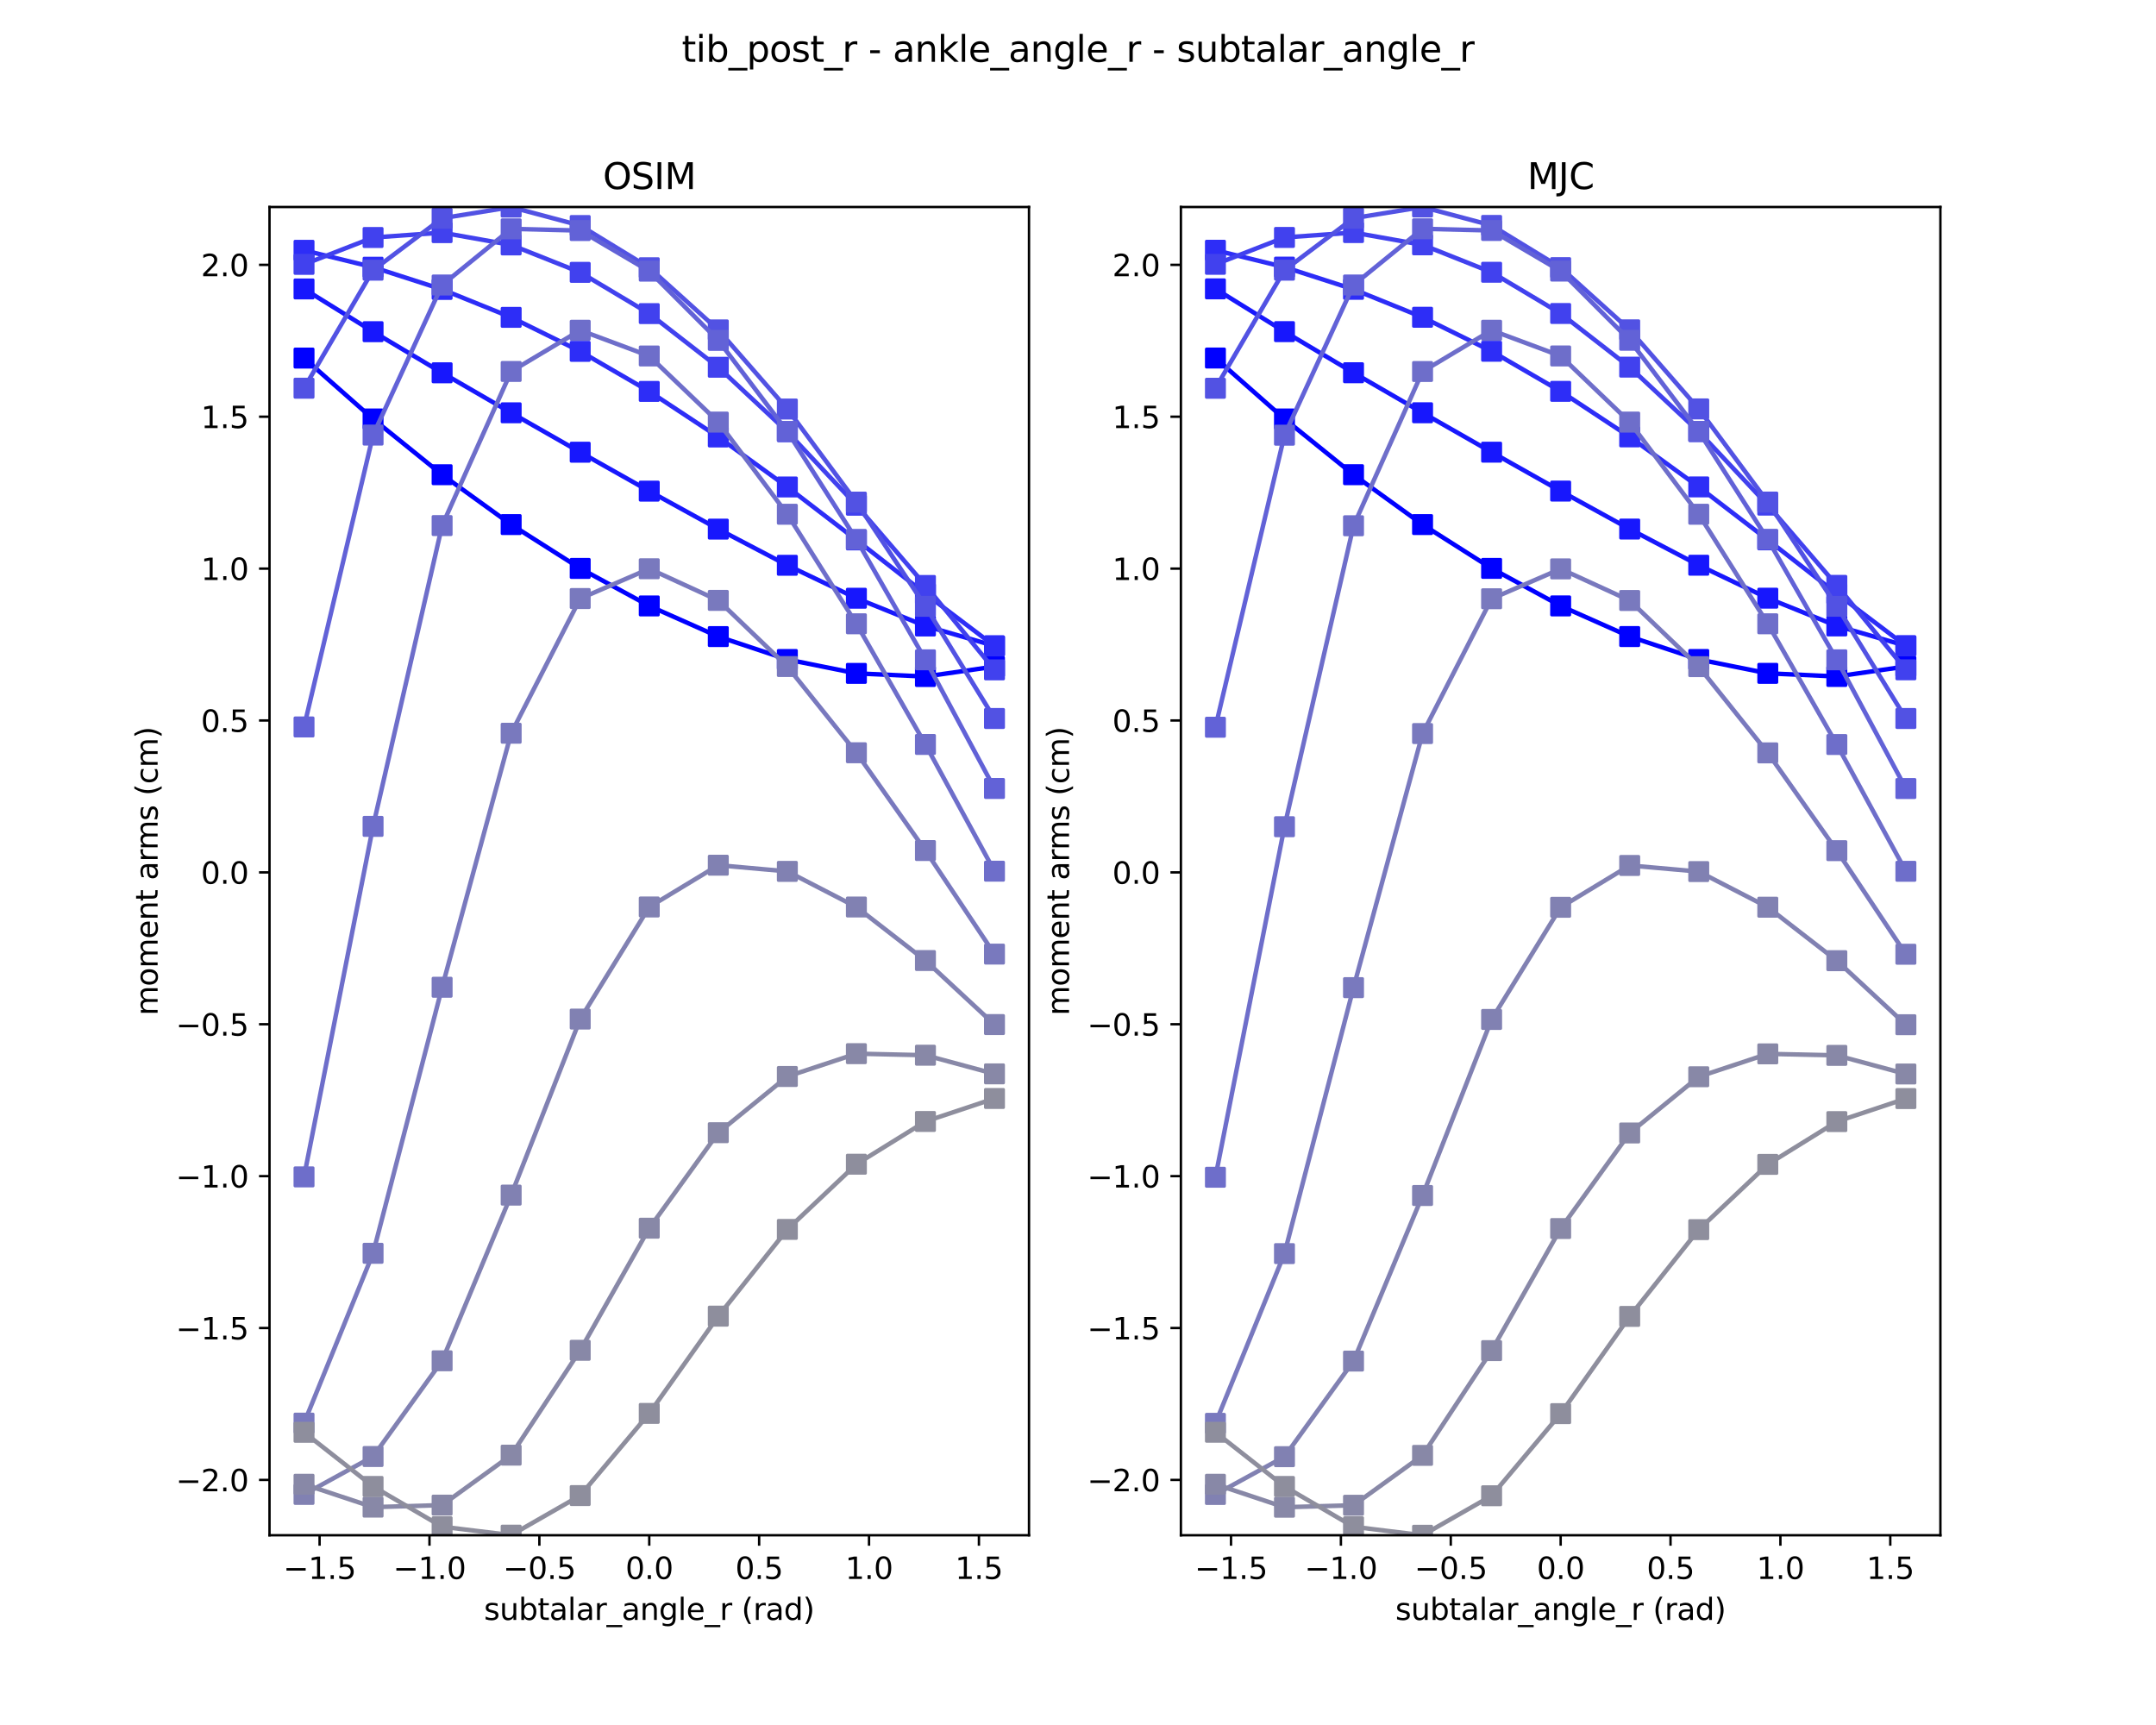 <?xml version="1.0" encoding="utf-8" standalone="no"?>
<!DOCTYPE svg PUBLIC "-//W3C//DTD SVG 1.1//EN"
  "http://www.w3.org/Graphics/SVG/1.1/DTD/svg11.dtd">
<svg xmlns:xlink="http://www.w3.org/1999/xlink" width="720pt" height="576pt" viewBox="0 0 720 576" xmlns="http://www.w3.org/2000/svg" version="1.1">
 <defs>
  <style type="text/css">*{stroke-linejoin: round; stroke-linecap: butt}</style>
 </defs>
 <g id="figure_1">
  <g id="patch_1">
   <path d="M 0 576 
L 720 576 
L 720 0 
L 0 0 
z
" style="fill: #ffffff"/>
  </g>
  <g id="axes_1">
   <g id="patch_2">
    <path d="M 90 512.64 
L 343.636 512.64 
L 343.636 69.12 
L 90 69.12 
z
" style="fill: #ffffff"/>
   </g>
   <g id="matplotlib.axis_1">
    <g id="xtick_1">
     <g id="line2d_1">
      <defs>
       <path id="m0c72b24e4c" d="M 0 0 
L 0 3.5 
" style="stroke: #000000; stroke-width: 0.8"/>
      </defs>
      <g>
       <use xlink:href="#m0c72b24e4c" x="106.725" y="512.64" style="stroke: #000000; stroke-width: 0.8"/>
      </g>
     </g>
     <g id="text_1">
      <!-- −1.5 -->
      <g transform="translate(94.584 527.238) scale(0.1 -0.1)">
       <defs>
        <path id="DejaVuSans-2212" d="M 678 2272 
L 4684 2272 
L 4684 1741 
L 678 1741 
L 678 2272 
z
" transform="scale(0.016)"/>
        <path id="DejaVuSans-31" d="M 794 531 
L 1825 531 
L 1825 4091 
L 703 3866 
L 703 4441 
L 1819 4666 
L 2450 4666 
L 2450 531 
L 3481 531 
L 3481 0 
L 794 0 
L 794 531 
z
" transform="scale(0.016)"/>
        <path id="DejaVuSans-2e" d="M 684 794 
L 1344 794 
L 1344 0 
L 684 0 
L 684 794 
z
" transform="scale(0.016)"/>
        <path id="DejaVuSans-35" d="M 691 4666 
L 3169 4666 
L 3169 4134 
L 1269 4134 
L 1269 2991 
Q 1406 3038 1543 3061 
Q 1681 3084 1819 3084 
Q 2600 3084 3056 2656 
Q 3513 2228 3513 1497 
Q 3513 744 3044 326 
Q 2575 -91 1722 -91 
Q 1428 -91 1123 -41 
Q 819 9 494 109 
L 494 744 
Q 775 591 1075 516 
Q 1375 441 1709 441 
Q 2250 441 2565 725 
Q 2881 1009 2881 1497 
Q 2881 1984 2565 2268 
Q 2250 2553 1709 2553 
Q 1456 2553 1204 2497 
Q 953 2441 691 2322 
L 691 4666 
z
" transform="scale(0.016)"/>
       </defs>
       <use xlink:href="#DejaVuSans-2212"/>
       <use xlink:href="#DejaVuSans-31" x="83.789"/>
       <use xlink:href="#DejaVuSans-2e" x="147.412"/>
       <use xlink:href="#DejaVuSans-35" x="179.199"/>
      </g>
     </g>
    </g>
    <g id="xtick_2">
     <g id="line2d_2">
      <g>
       <use xlink:href="#m0c72b24e4c" x="143.423" y="512.64" style="stroke: #000000; stroke-width: 0.8"/>
      </g>
     </g>
     <g id="text_2">
      <!-- −1.0 -->
      <g transform="translate(131.282 527.238) scale(0.1 -0.1)">
       <defs>
        <path id="DejaVuSans-30" d="M 2034 4250 
Q 1547 4250 1301 3770 
Q 1056 3291 1056 2328 
Q 1056 1369 1301 889 
Q 1547 409 2034 409 
Q 2525 409 2770 889 
Q 3016 1369 3016 2328 
Q 3016 3291 2770 3770 
Q 2525 4250 2034 4250 
z
M 2034 4750 
Q 2819 4750 3233 4129 
Q 3647 3509 3647 2328 
Q 3647 1150 3233 529 
Q 2819 -91 2034 -91 
Q 1250 -91 836 529 
Q 422 1150 422 2328 
Q 422 3509 836 4129 
Q 1250 4750 2034 4750 
z
" transform="scale(0.016)"/>
       </defs>
       <use xlink:href="#DejaVuSans-2212"/>
       <use xlink:href="#DejaVuSans-31" x="83.789"/>
       <use xlink:href="#DejaVuSans-2e" x="147.412"/>
       <use xlink:href="#DejaVuSans-30" x="179.199"/>
      </g>
     </g>
    </g>
    <g id="xtick_3">
     <g id="line2d_3">
      <g>
       <use xlink:href="#m0c72b24e4c" x="180.121" y="512.64" style="stroke: #000000; stroke-width: 0.8"/>
      </g>
     </g>
     <g id="text_3">
      <!-- −0.5 -->
      <g transform="translate(167.979 527.238) scale(0.1 -0.1)">
       <use xlink:href="#DejaVuSans-2212"/>
       <use xlink:href="#DejaVuSans-30" x="83.789"/>
       <use xlink:href="#DejaVuSans-2e" x="147.412"/>
       <use xlink:href="#DejaVuSans-35" x="179.199"/>
      </g>
     </g>
    </g>
    <g id="xtick_4">
     <g id="line2d_4">
      <g>
       <use xlink:href="#m0c72b24e4c" x="216.818" y="512.64" style="stroke: #000000; stroke-width: 0.8"/>
      </g>
     </g>
     <g id="text_4">
      <!-- 0.0 -->
      <g transform="translate(208.867 527.238) scale(0.1 -0.1)">
       <use xlink:href="#DejaVuSans-30"/>
       <use xlink:href="#DejaVuSans-2e" x="63.623"/>
       <use xlink:href="#DejaVuSans-30" x="95.41"/>
      </g>
     </g>
    </g>
    <g id="xtick_5">
     <g id="line2d_5">
      <g>
       <use xlink:href="#m0c72b24e4c" x="253.516" y="512.64" style="stroke: #000000; stroke-width: 0.8"/>
      </g>
     </g>
     <g id="text_5">
      <!-- 0.5 -->
      <g transform="translate(245.564 527.238) scale(0.1 -0.1)">
       <use xlink:href="#DejaVuSans-30"/>
       <use xlink:href="#DejaVuSans-2e" x="63.623"/>
       <use xlink:href="#DejaVuSans-35" x="95.41"/>
      </g>
     </g>
    </g>
    <g id="xtick_6">
     <g id="line2d_6">
      <g>
       <use xlink:href="#m0c72b24e4c" x="290.213" y="512.64" style="stroke: #000000; stroke-width: 0.8"/>
      </g>
     </g>
     <g id="text_6">
      <!-- 1.0 -->
      <g transform="translate(282.262 527.238) scale(0.1 -0.1)">
       <use xlink:href="#DejaVuSans-31"/>
       <use xlink:href="#DejaVuSans-2e" x="63.623"/>
       <use xlink:href="#DejaVuSans-30" x="95.41"/>
      </g>
     </g>
    </g>
    <g id="xtick_7">
     <g id="line2d_7">
      <g>
       <use xlink:href="#m0c72b24e4c" x="326.911" y="512.64" style="stroke: #000000; stroke-width: 0.8"/>
      </g>
     </g>
     <g id="text_7">
      <!-- 1.5 -->
      <g transform="translate(318.959 527.238) scale(0.1 -0.1)">
       <use xlink:href="#DejaVuSans-31"/>
       <use xlink:href="#DejaVuSans-2e" x="63.623"/>
       <use xlink:href="#DejaVuSans-35" x="95.41"/>
      </g>
     </g>
    </g>
    <g id="text_8">
     <!-- subtalar_angle_r (rad) -->
     <g transform="translate(161.625 540.917) scale(0.1 -0.1)">
      <defs>
       <path id="DejaVuSans-73" d="M 2834 3397 
L 2834 2853 
Q 2591 2978 2328 3040 
Q 2066 3103 1784 3103 
Q 1356 3103 1142 2972 
Q 928 2841 928 2578 
Q 928 2378 1081 2264 
Q 1234 2150 1697 2047 
L 1894 2003 
Q 2506 1872 2764 1633 
Q 3022 1394 3022 966 
Q 3022 478 2636 193 
Q 2250 -91 1575 -91 
Q 1294 -91 989 -36 
Q 684 19 347 128 
L 347 722 
Q 666 556 975 473 
Q 1284 391 1588 391 
Q 1994 391 2212 530 
Q 2431 669 2431 922 
Q 2431 1156 2273 1281 
Q 2116 1406 1581 1522 
L 1381 1569 
Q 847 1681 609 1914 
Q 372 2147 372 2553 
Q 372 3047 722 3315 
Q 1072 3584 1716 3584 
Q 2034 3584 2315 3537 
Q 2597 3491 2834 3397 
z
" transform="scale(0.016)"/>
       <path id="DejaVuSans-75" d="M 544 1381 
L 544 3500 
L 1119 3500 
L 1119 1403 
Q 1119 906 1312 657 
Q 1506 409 1894 409 
Q 2359 409 2629 706 
Q 2900 1003 2900 1516 
L 2900 3500 
L 3475 3500 
L 3475 0 
L 2900 0 
L 2900 538 
Q 2691 219 2414 64 
Q 2138 -91 1772 -91 
Q 1169 -91 856 284 
Q 544 659 544 1381 
z
M 1991 3584 
L 1991 3584 
z
" transform="scale(0.016)"/>
       <path id="DejaVuSans-62" d="M 3116 1747 
Q 3116 2381 2855 2742 
Q 2594 3103 2138 3103 
Q 1681 3103 1420 2742 
Q 1159 2381 1159 1747 
Q 1159 1113 1420 752 
Q 1681 391 2138 391 
Q 2594 391 2855 752 
Q 3116 1113 3116 1747 
z
M 1159 2969 
Q 1341 3281 1617 3432 
Q 1894 3584 2278 3584 
Q 2916 3584 3314 3078 
Q 3713 2572 3713 1747 
Q 3713 922 3314 415 
Q 2916 -91 2278 -91 
Q 1894 -91 1617 61 
Q 1341 213 1159 525 
L 1159 0 
L 581 0 
L 581 4863 
L 1159 4863 
L 1159 2969 
z
" transform="scale(0.016)"/>
       <path id="DejaVuSans-74" d="M 1172 4494 
L 1172 3500 
L 2356 3500 
L 2356 3053 
L 1172 3053 
L 1172 1153 
Q 1172 725 1289 603 
Q 1406 481 1766 481 
L 2356 481 
L 2356 0 
L 1766 0 
Q 1100 0 847 248 
Q 594 497 594 1153 
L 594 3053 
L 172 3053 
L 172 3500 
L 594 3500 
L 594 4494 
L 1172 4494 
z
" transform="scale(0.016)"/>
       <path id="DejaVuSans-61" d="M 2194 1759 
Q 1497 1759 1228 1600 
Q 959 1441 959 1056 
Q 959 750 1161 570 
Q 1363 391 1709 391 
Q 2188 391 2477 730 
Q 2766 1069 2766 1631 
L 2766 1759 
L 2194 1759 
z
M 3341 1997 
L 3341 0 
L 2766 0 
L 2766 531 
Q 2569 213 2275 61 
Q 1981 -91 1556 -91 
Q 1019 -91 701 211 
Q 384 513 384 1019 
Q 384 1609 779 1909 
Q 1175 2209 1959 2209 
L 2766 2209 
L 2766 2266 
Q 2766 2663 2505 2880 
Q 2244 3097 1772 3097 
Q 1472 3097 1187 3025 
Q 903 2953 641 2809 
L 641 3341 
Q 956 3463 1253 3523 
Q 1550 3584 1831 3584 
Q 2591 3584 2966 3190 
Q 3341 2797 3341 1997 
z
" transform="scale(0.016)"/>
       <path id="DejaVuSans-6c" d="M 603 4863 
L 1178 4863 
L 1178 0 
L 603 0 
L 603 4863 
z
" transform="scale(0.016)"/>
       <path id="DejaVuSans-72" d="M 2631 2963 
Q 2534 3019 2420 3045 
Q 2306 3072 2169 3072 
Q 1681 3072 1420 2755 
Q 1159 2438 1159 1844 
L 1159 0 
L 581 0 
L 581 3500 
L 1159 3500 
L 1159 2956 
Q 1341 3275 1631 3429 
Q 1922 3584 2338 3584 
Q 2397 3584 2469 3576 
Q 2541 3569 2628 3553 
L 2631 2963 
z
" transform="scale(0.016)"/>
       <path id="DejaVuSans-5f" d="M 3263 -1063 
L 3263 -1509 
L -63 -1509 
L -63 -1063 
L 3263 -1063 
z
" transform="scale(0.016)"/>
       <path id="DejaVuSans-6e" d="M 3513 2113 
L 3513 0 
L 2938 0 
L 2938 2094 
Q 2938 2591 2744 2837 
Q 2550 3084 2163 3084 
Q 1697 3084 1428 2787 
Q 1159 2491 1159 1978 
L 1159 0 
L 581 0 
L 581 3500 
L 1159 3500 
L 1159 2956 
Q 1366 3272 1645 3428 
Q 1925 3584 2291 3584 
Q 2894 3584 3203 3211 
Q 3513 2838 3513 2113 
z
" transform="scale(0.016)"/>
       <path id="DejaVuSans-67" d="M 2906 1791 
Q 2906 2416 2648 2759 
Q 2391 3103 1925 3103 
Q 1463 3103 1205 2759 
Q 947 2416 947 1791 
Q 947 1169 1205 825 
Q 1463 481 1925 481 
Q 2391 481 2648 825 
Q 2906 1169 2906 1791 
z
M 3481 434 
Q 3481 -459 3084 -895 
Q 2688 -1331 1869 -1331 
Q 1566 -1331 1297 -1286 
Q 1028 -1241 775 -1147 
L 775 -588 
Q 1028 -725 1275 -790 
Q 1522 -856 1778 -856 
Q 2344 -856 2625 -561 
Q 2906 -266 2906 331 
L 2906 616 
Q 2728 306 2450 153 
Q 2172 0 1784 0 
Q 1141 0 747 490 
Q 353 981 353 1791 
Q 353 2603 747 3093 
Q 1141 3584 1784 3584 
Q 2172 3584 2450 3431 
Q 2728 3278 2906 2969 
L 2906 3500 
L 3481 3500 
L 3481 434 
z
" transform="scale(0.016)"/>
       <path id="DejaVuSans-65" d="M 3597 1894 
L 3597 1613 
L 953 1613 
Q 991 1019 1311 708 
Q 1631 397 2203 397 
Q 2534 397 2845 478 
Q 3156 559 3463 722 
L 3463 178 
Q 3153 47 2828 -22 
Q 2503 -91 2169 -91 
Q 1331 -91 842 396 
Q 353 884 353 1716 
Q 353 2575 817 3079 
Q 1281 3584 2069 3584 
Q 2775 3584 3186 3129 
Q 3597 2675 3597 1894 
z
M 3022 2063 
Q 3016 2534 2758 2815 
Q 2500 3097 2075 3097 
Q 1594 3097 1305 2825 
Q 1016 2553 972 2059 
L 3022 2063 
z
" transform="scale(0.016)"/>
       <path id="DejaVuSans-20" transform="scale(0.016)"/>
       <path id="DejaVuSans-28" d="M 1984 4856 
Q 1566 4138 1362 3434 
Q 1159 2731 1159 2009 
Q 1159 1288 1364 580 
Q 1569 -128 1984 -844 
L 1484 -844 
Q 1016 -109 783 600 
Q 550 1309 550 2009 
Q 550 2706 781 3412 
Q 1013 4119 1484 4856 
L 1984 4856 
z
" transform="scale(0.016)"/>
       <path id="DejaVuSans-64" d="M 2906 2969 
L 2906 4863 
L 3481 4863 
L 3481 0 
L 2906 0 
L 2906 525 
Q 2725 213 2448 61 
Q 2172 -91 1784 -91 
Q 1150 -91 751 415 
Q 353 922 353 1747 
Q 353 2572 751 3078 
Q 1150 3584 1784 3584 
Q 2172 3584 2448 3432 
Q 2725 3281 2906 2969 
z
M 947 1747 
Q 947 1113 1208 752 
Q 1469 391 1925 391 
Q 2381 391 2643 752 
Q 2906 1113 2906 1747 
Q 2906 2381 2643 2742 
Q 2381 3103 1925 3103 
Q 1469 3103 1208 2742 
Q 947 2381 947 1747 
z
" transform="scale(0.016)"/>
       <path id="DejaVuSans-29" d="M 513 4856 
L 1013 4856 
Q 1481 4119 1714 3412 
Q 1947 2706 1947 2009 
Q 1947 1309 1714 600 
Q 1481 -109 1013 -844 
L 513 -844 
Q 928 -128 1133 580 
Q 1338 1288 1338 2009 
Q 1338 2731 1133 3434 
Q 928 4138 513 4856 
z
" transform="scale(0.016)"/>
      </defs>
      <use xlink:href="#DejaVuSans-73"/>
      <use xlink:href="#DejaVuSans-75" x="52.1"/>
      <use xlink:href="#DejaVuSans-62" x="115.479"/>
      <use xlink:href="#DejaVuSans-74" x="178.955"/>
      <use xlink:href="#DejaVuSans-61" x="218.164"/>
      <use xlink:href="#DejaVuSans-6c" x="279.443"/>
      <use xlink:href="#DejaVuSans-61" x="307.227"/>
      <use xlink:href="#DejaVuSans-72" x="368.506"/>
      <use xlink:href="#DejaVuSans-5f" x="409.619"/>
      <use xlink:href="#DejaVuSans-61" x="459.619"/>
      <use xlink:href="#DejaVuSans-6e" x="520.898"/>
      <use xlink:href="#DejaVuSans-67" x="584.277"/>
      <use xlink:href="#DejaVuSans-6c" x="647.754"/>
      <use xlink:href="#DejaVuSans-65" x="675.537"/>
      <use xlink:href="#DejaVuSans-5f" x="737.061"/>
      <use xlink:href="#DejaVuSans-72" x="787.061"/>
      <use xlink:href="#DejaVuSans-20" x="828.174"/>
      <use xlink:href="#DejaVuSans-28" x="859.961"/>
      <use xlink:href="#DejaVuSans-72" x="898.975"/>
      <use xlink:href="#DejaVuSans-61" x="940.088"/>
      <use xlink:href="#DejaVuSans-64" x="1001.367"/>
      <use xlink:href="#DejaVuSans-29" x="1064.844"/>
     </g>
    </g>
   </g>
   <g id="matplotlib.axis_2">
    <g id="ytick_1">
     <g id="line2d_8">
      <defs>
       <path id="m113029b6b6" d="M 0 0 
L -3.5 0 
" style="stroke: #000000; stroke-width: 0.8"/>
      </defs>
      <g>
       <use xlink:href="#m113029b6b6" x="90" y="494.162" style="stroke: #000000; stroke-width: 0.8"/>
      </g>
     </g>
     <g id="text_9">
      <!-- −2.0 -->
      <g transform="translate(58.717 497.961) scale(0.1 -0.1)">
       <defs>
        <path id="DejaVuSans-32" d="M 1228 531 
L 3431 531 
L 3431 0 
L 469 0 
L 469 531 
Q 828 903 1448 1529 
Q 2069 2156 2228 2338 
Q 2531 2678 2651 2914 
Q 2772 3150 2772 3378 
Q 2772 3750 2511 3984 
Q 2250 4219 1831 4219 
Q 1534 4219 1204 4116 
Q 875 4013 500 3803 
L 500 4441 
Q 881 4594 1212 4672 
Q 1544 4750 1819 4750 
Q 2544 4750 2975 4387 
Q 3406 4025 3406 3419 
Q 3406 3131 3298 2873 
Q 3191 2616 2906 2266 
Q 2828 2175 2409 1742 
Q 1991 1309 1228 531 
z
" transform="scale(0.016)"/>
       </defs>
       <use xlink:href="#DejaVuSans-2212"/>
       <use xlink:href="#DejaVuSans-32" x="83.789"/>
       <use xlink:href="#DejaVuSans-2e" x="147.412"/>
       <use xlink:href="#DejaVuSans-30" x="179.199"/>
      </g>
     </g>
    </g>
    <g id="ytick_2">
     <g id="line2d_9">
      <g>
       <use xlink:href="#m113029b6b6" x="90" y="443.446" style="stroke: #000000; stroke-width: 0.8"/>
      </g>
     </g>
     <g id="text_10">
      <!-- −1.5 -->
      <g transform="translate(58.717 447.245) scale(0.1 -0.1)">
       <use xlink:href="#DejaVuSans-2212"/>
       <use xlink:href="#DejaVuSans-31" x="83.789"/>
       <use xlink:href="#DejaVuSans-2e" x="147.412"/>
       <use xlink:href="#DejaVuSans-35" x="179.199"/>
      </g>
     </g>
    </g>
    <g id="ytick_3">
     <g id="line2d_10">
      <g>
       <use xlink:href="#m113029b6b6" x="90" y="392.729" style="stroke: #000000; stroke-width: 0.8"/>
      </g>
     </g>
     <g id="text_11">
      <!-- −1.0 -->
      <g transform="translate(58.717 396.528) scale(0.1 -0.1)">
       <use xlink:href="#DejaVuSans-2212"/>
       <use xlink:href="#DejaVuSans-31" x="83.789"/>
       <use xlink:href="#DejaVuSans-2e" x="147.412"/>
       <use xlink:href="#DejaVuSans-30" x="179.199"/>
      </g>
     </g>
    </g>
    <g id="ytick_4">
     <g id="line2d_11">
      <g>
       <use xlink:href="#m113029b6b6" x="90" y="342.013" style="stroke: #000000; stroke-width: 0.8"/>
      </g>
     </g>
     <g id="text_12">
      <!-- −0.5 -->
      <g transform="translate(58.717 345.812) scale(0.1 -0.1)">
       <use xlink:href="#DejaVuSans-2212"/>
       <use xlink:href="#DejaVuSans-30" x="83.789"/>
       <use xlink:href="#DejaVuSans-2e" x="147.412"/>
       <use xlink:href="#DejaVuSans-35" x="179.199"/>
      </g>
     </g>
    </g>
    <g id="ytick_5">
     <g id="line2d_12">
      <g>
       <use xlink:href="#m113029b6b6" x="90" y="291.297" style="stroke: #000000; stroke-width: 0.8"/>
      </g>
     </g>
     <g id="text_13">
      <!-- 0.0 -->
      <g transform="translate(67.097 295.096) scale(0.1 -0.1)">
       <use xlink:href="#DejaVuSans-30"/>
       <use xlink:href="#DejaVuSans-2e" x="63.623"/>
       <use xlink:href="#DejaVuSans-30" x="95.41"/>
      </g>
     </g>
    </g>
    <g id="ytick_6">
     <g id="line2d_13">
      <g>
       <use xlink:href="#m113029b6b6" x="90" y="240.58" style="stroke: #000000; stroke-width: 0.8"/>
      </g>
     </g>
     <g id="text_14">
      <!-- 0.5 -->
      <g transform="translate(67.097 244.38) scale(0.1 -0.1)">
       <use xlink:href="#DejaVuSans-30"/>
       <use xlink:href="#DejaVuSans-2e" x="63.623"/>
       <use xlink:href="#DejaVuSans-35" x="95.41"/>
      </g>
     </g>
    </g>
    <g id="ytick_7">
     <g id="line2d_14">
      <g>
       <use xlink:href="#m113029b6b6" x="90" y="189.864" style="stroke: #000000; stroke-width: 0.8"/>
      </g>
     </g>
     <g id="text_15">
      <!-- 1.0 -->
      <g transform="translate(67.097 193.663) scale(0.1 -0.1)">
       <use xlink:href="#DejaVuSans-31"/>
       <use xlink:href="#DejaVuSans-2e" x="63.623"/>
       <use xlink:href="#DejaVuSans-30" x="95.41"/>
      </g>
     </g>
    </g>
    <g id="ytick_8">
     <g id="line2d_15">
      <g>
       <use xlink:href="#m113029b6b6" x="90" y="139.148" style="stroke: #000000; stroke-width: 0.8"/>
      </g>
     </g>
     <g id="text_16">
      <!-- 1.5 -->
      <g transform="translate(67.097 142.947) scale(0.1 -0.1)">
       <use xlink:href="#DejaVuSans-31"/>
       <use xlink:href="#DejaVuSans-2e" x="63.623"/>
       <use xlink:href="#DejaVuSans-35" x="95.41"/>
      </g>
     </g>
    </g>
    <g id="ytick_9">
     <g id="line2d_16">
      <g>
       <use xlink:href="#m113029b6b6" x="90" y="88.431" style="stroke: #000000; stroke-width: 0.8"/>
      </g>
     </g>
     <g id="text_17">
      <!-- 2.0 -->
      <g transform="translate(67.097 92.231) scale(0.1 -0.1)">
       <use xlink:href="#DejaVuSans-32"/>
       <use xlink:href="#DejaVuSans-2e" x="63.623"/>
       <use xlink:href="#DejaVuSans-30" x="95.41"/>
      </g>
     </g>
    </g>
    <g id="text_18">
     <!-- moment arms (cm) -->
     <g transform="translate(52.638 339.092) rotate(-90) scale(0.1 -0.1)">
      <defs>
       <path id="DejaVuSans-6d" d="M 3328 2828 
Q 3544 3216 3844 3400 
Q 4144 3584 4550 3584 
Q 5097 3584 5394 3201 
Q 5691 2819 5691 2113 
L 5691 0 
L 5113 0 
L 5113 2094 
Q 5113 2597 4934 2840 
Q 4756 3084 4391 3084 
Q 3944 3084 3684 2787 
Q 3425 2491 3425 1978 
L 3425 0 
L 2847 0 
L 2847 2094 
Q 2847 2600 2669 2842 
Q 2491 3084 2119 3084 
Q 1678 3084 1418 2786 
Q 1159 2488 1159 1978 
L 1159 0 
L 581 0 
L 581 3500 
L 1159 3500 
L 1159 2956 
Q 1356 3278 1631 3431 
Q 1906 3584 2284 3584 
Q 2666 3584 2933 3390 
Q 3200 3197 3328 2828 
z
" transform="scale(0.016)"/>
       <path id="DejaVuSans-6f" d="M 1959 3097 
Q 1497 3097 1228 2736 
Q 959 2375 959 1747 
Q 959 1119 1226 758 
Q 1494 397 1959 397 
Q 2419 397 2687 759 
Q 2956 1122 2956 1747 
Q 2956 2369 2687 2733 
Q 2419 3097 1959 3097 
z
M 1959 3584 
Q 2709 3584 3137 3096 
Q 3566 2609 3566 1747 
Q 3566 888 3137 398 
Q 2709 -91 1959 -91 
Q 1206 -91 779 398 
Q 353 888 353 1747 
Q 353 2609 779 3096 
Q 1206 3584 1959 3584 
z
" transform="scale(0.016)"/>
       <path id="DejaVuSans-63" d="M 3122 3366 
L 3122 2828 
Q 2878 2963 2633 3030 
Q 2388 3097 2138 3097 
Q 1578 3097 1268 2742 
Q 959 2388 959 1747 
Q 959 1106 1268 751 
Q 1578 397 2138 397 
Q 2388 397 2633 464 
Q 2878 531 3122 666 
L 3122 134 
Q 2881 22 2623 -34 
Q 2366 -91 2075 -91 
Q 1284 -91 818 406 
Q 353 903 353 1747 
Q 353 2603 823 3093 
Q 1294 3584 2113 3584 
Q 2378 3584 2631 3529 
Q 2884 3475 3122 3366 
z
" transform="scale(0.016)"/>
      </defs>
      <use xlink:href="#DejaVuSans-6d"/>
      <use xlink:href="#DejaVuSans-6f" x="97.412"/>
      <use xlink:href="#DejaVuSans-6d" x="158.594"/>
      <use xlink:href="#DejaVuSans-65" x="256.006"/>
      <use xlink:href="#DejaVuSans-6e" x="317.529"/>
      <use xlink:href="#DejaVuSans-74" x="380.908"/>
      <use xlink:href="#DejaVuSans-20" x="420.117"/>
      <use xlink:href="#DejaVuSans-61" x="451.904"/>
      <use xlink:href="#DejaVuSans-72" x="513.184"/>
      <use xlink:href="#DejaVuSans-6d" x="552.547"/>
      <use xlink:href="#DejaVuSans-73" x="649.959"/>
      <use xlink:href="#DejaVuSans-20" x="702.059"/>
      <use xlink:href="#DejaVuSans-28" x="733.846"/>
      <use xlink:href="#DejaVuSans-63" x="772.859"/>
      <use xlink:href="#DejaVuSans-6d" x="827.84"/>
      <use xlink:href="#DejaVuSans-29" x="925.252"/>
     </g>
    </g>
   </g>
   <g id="line2d_17">
    <path d="M 101.529 119.571 
L 124.587 139.901 
L 147.645 158.511 
L 170.702 175.164 
L 193.76 189.799 
L 216.818 202.327 
L 239.876 212.563 
L 262.934 220.212 
L 285.992 224.85 
L 309.05 225.897 
L 332.107 222.577 
" clip-path="url(#p7fd1766fc5)" style="fill: none; stroke: #0000ff; stroke-width: 1.5; stroke-linecap: square"/>
    <defs>
     <path id="mf879e211ad" d="M -3 3 
L 3 3 
L 3 -3 
L -3 -3 
z
" style="stroke: #0000ff; stroke-linejoin: miter"/>
    </defs>
    <g clip-path="url(#p7fd1766fc5)">
     <use xlink:href="#mf879e211ad" x="101.529" y="119.571" style="fill: #0000ff; stroke: #0000ff; stroke-linejoin: miter"/>
     <use xlink:href="#mf879e211ad" x="124.587" y="139.901" style="fill: #0000ff; stroke: #0000ff; stroke-linejoin: miter"/>
     <use xlink:href="#mf879e211ad" x="147.645" y="158.511" style="fill: #0000ff; stroke: #0000ff; stroke-linejoin: miter"/>
     <use xlink:href="#mf879e211ad" x="170.702" y="175.164" style="fill: #0000ff; stroke: #0000ff; stroke-linejoin: miter"/>
     <use xlink:href="#mf879e211ad" x="193.76" y="189.799" style="fill: #0000ff; stroke: #0000ff; stroke-linejoin: miter"/>
     <use xlink:href="#mf879e211ad" x="216.818" y="202.327" style="fill: #0000ff; stroke: #0000ff; stroke-linejoin: miter"/>
     <use xlink:href="#mf879e211ad" x="239.876" y="212.563" style="fill: #0000ff; stroke: #0000ff; stroke-linejoin: miter"/>
     <use xlink:href="#mf879e211ad" x="262.934" y="220.212" style="fill: #0000ff; stroke: #0000ff; stroke-linejoin: miter"/>
     <use xlink:href="#mf879e211ad" x="285.992" y="224.85" style="fill: #0000ff; stroke: #0000ff; stroke-linejoin: miter"/>
     <use xlink:href="#mf879e211ad" x="309.05" y="225.897" style="fill: #0000ff; stroke: #0000ff; stroke-linejoin: miter"/>
     <use xlink:href="#mf879e211ad" x="332.107" y="222.577" style="fill: #0000ff; stroke: #0000ff; stroke-linejoin: miter"/>
    </g>
   </g>
   <g id="line2d_18">
    <path d="M 101.529 96.477 
L 124.587 110.753 
L 147.645 124.484 
L 170.702 137.841 
L 193.76 151.001 
L 216.818 163.993 
L 239.876 176.678 
L 262.934 188.755 
L 285.992 199.758 
L 309.05 209.031 
L 332.107 215.669 
" clip-path="url(#p7fd1766fc5)" style="fill: none; stroke: #1717fd; stroke-width: 1.5; stroke-linecap: square"/>
    <defs>
     <path id="m7fdfec7152" d="M -3 3 
L 3 3 
L 3 -3 
L -3 -3 
z
" style="stroke: #1717fd; stroke-linejoin: miter"/>
    </defs>
    <g clip-path="url(#p7fd1766fc5)">
     <use xlink:href="#m7fdfec7152" x="101.529" y="96.477" style="fill: #1717fd; stroke: #1717fd; stroke-linejoin: miter"/>
     <use xlink:href="#m7fdfec7152" x="124.587" y="110.753" style="fill: #1717fd; stroke: #1717fd; stroke-linejoin: miter"/>
     <use xlink:href="#m7fdfec7152" x="147.645" y="124.484" style="fill: #1717fd; stroke: #1717fd; stroke-linejoin: miter"/>
     <use xlink:href="#m7fdfec7152" x="170.702" y="137.841" style="fill: #1717fd; stroke: #1717fd; stroke-linejoin: miter"/>
     <use xlink:href="#m7fdfec7152" x="193.76" y="151.001" style="fill: #1717fd; stroke: #1717fd; stroke-linejoin: miter"/>
     <use xlink:href="#m7fdfec7152" x="216.818" y="163.993" style="fill: #1717fd; stroke: #1717fd; stroke-linejoin: miter"/>
     <use xlink:href="#m7fdfec7152" x="239.876" y="176.678" style="fill: #1717fd; stroke: #1717fd; stroke-linejoin: miter"/>
     <use xlink:href="#m7fdfec7152" x="262.934" y="188.755" style="fill: #1717fd; stroke: #1717fd; stroke-linejoin: miter"/>
     <use xlink:href="#m7fdfec7152" x="285.992" y="199.758" style="fill: #1717fd; stroke: #1717fd; stroke-linejoin: miter"/>
     <use xlink:href="#m7fdfec7152" x="309.05" y="209.031" style="fill: #1717fd; stroke: #1717fd; stroke-linejoin: miter"/>
     <use xlink:href="#m7fdfec7152" x="332.107" y="215.669" style="fill: #1717fd; stroke: #1717fd; stroke-linejoin: miter"/>
    </g>
   </g>
   <g id="line2d_19">
    <path d="M 101.529 83.586 
L 124.587 89.219 
L 147.645 96.64 
L 170.702 105.961 
L 193.76 117.319 
L 216.818 130.698 
L 239.876 145.91 
L 262.934 162.609 
L 285.992 180.289 
L 309.05 198.276 
L 332.107 215.687 
" clip-path="url(#p7fd1766fc5)" style="fill: none; stroke: #2d2df7; stroke-width: 1.5; stroke-linecap: square"/>
    <defs>
     <path id="mcc7ea06c65" d="M -3 3 
L 3 3 
L 3 -3 
L -3 -3 
z
" style="stroke: #2d2df7; stroke-linejoin: miter"/>
    </defs>
    <g clip-path="url(#p7fd1766fc5)">
     <use xlink:href="#mcc7ea06c65" x="101.529" y="83.586" style="fill: #2d2df7; stroke: #2d2df7; stroke-linejoin: miter"/>
     <use xlink:href="#mcc7ea06c65" x="124.587" y="89.219" style="fill: #2d2df7; stroke: #2d2df7; stroke-linejoin: miter"/>
     <use xlink:href="#mcc7ea06c65" x="147.645" y="96.64" style="fill: #2d2df7; stroke: #2d2df7; stroke-linejoin: miter"/>
     <use xlink:href="#mcc7ea06c65" x="170.702" y="105.961" style="fill: #2d2df7; stroke: #2d2df7; stroke-linejoin: miter"/>
     <use xlink:href="#mcc7ea06c65" x="193.76" y="117.319" style="fill: #2d2df7; stroke: #2d2df7; stroke-linejoin: miter"/>
     <use xlink:href="#mcc7ea06c65" x="216.818" y="130.698" style="fill: #2d2df7; stroke: #2d2df7; stroke-linejoin: miter"/>
     <use xlink:href="#mcc7ea06c65" x="239.876" y="145.91" style="fill: #2d2df7; stroke: #2d2df7; stroke-linejoin: miter"/>
     <use xlink:href="#mcc7ea06c65" x="262.934" y="162.609" style="fill: #2d2df7; stroke: #2d2df7; stroke-linejoin: miter"/>
     <use xlink:href="#mcc7ea06c65" x="285.992" y="180.289" style="fill: #2d2df7; stroke: #2d2df7; stroke-linejoin: miter"/>
     <use xlink:href="#mcc7ea06c65" x="309.05" y="198.276" style="fill: #2d2df7; stroke: #2d2df7; stroke-linejoin: miter"/>
     <use xlink:href="#mcc7ea06c65" x="332.107" y="215.687" style="fill: #2d2df7; stroke: #2d2df7; stroke-linejoin: miter"/>
    </g>
   </g>
   <g id="line2d_20">
    <path d="M 101.529 88.278 
L 124.587 79.305 
L 147.645 77.677 
L 170.702 81.782 
L 193.76 90.945 
L 216.818 104.712 
L 239.876 122.628 
L 262.934 144.166 
L 285.992 168.699 
L 309.05 195.492 
L 332.107 223.677 
" clip-path="url(#p7fd1766fc5)" style="fill: none; stroke: #4141ee; stroke-width: 1.5; stroke-linecap: square"/>
    <defs>
     <path id="m5c998ca6de" d="M -3 3 
L 3 3 
L 3 -3 
L -3 -3 
z
" style="stroke: #4141ee; stroke-linejoin: miter"/>
    </defs>
    <g clip-path="url(#p7fd1766fc5)">
     <use xlink:href="#m5c998ca6de" x="101.529" y="88.278" style="fill: #4141ee; stroke: #4141ee; stroke-linejoin: miter"/>
     <use xlink:href="#m5c998ca6de" x="124.587" y="79.305" style="fill: #4141ee; stroke: #4141ee; stroke-linejoin: miter"/>
     <use xlink:href="#m5c998ca6de" x="147.645" y="77.677" style="fill: #4141ee; stroke: #4141ee; stroke-linejoin: miter"/>
     <use xlink:href="#m5c998ca6de" x="170.702" y="81.782" style="fill: #4141ee; stroke: #4141ee; stroke-linejoin: miter"/>
     <use xlink:href="#m5c998ca6de" x="193.76" y="90.945" style="fill: #4141ee; stroke: #4141ee; stroke-linejoin: miter"/>
     <use xlink:href="#m5c998ca6de" x="216.818" y="104.712" style="fill: #4141ee; stroke: #4141ee; stroke-linejoin: miter"/>
     <use xlink:href="#m5c998ca6de" x="239.876" y="122.628" style="fill: #4141ee; stroke: #4141ee; stroke-linejoin: miter"/>
     <use xlink:href="#m5c998ca6de" x="262.934" y="144.166" style="fill: #4141ee; stroke: #4141ee; stroke-linejoin: miter"/>
     <use xlink:href="#m5c998ca6de" x="285.992" y="168.699" style="fill: #4141ee; stroke: #4141ee; stroke-linejoin: miter"/>
     <use xlink:href="#m5c998ca6de" x="309.05" y="195.492" style="fill: #4141ee; stroke: #4141ee; stroke-linejoin: miter"/>
     <use xlink:href="#m5c998ca6de" x="332.107" y="223.677" style="fill: #4141ee; stroke: #4141ee; stroke-linejoin: miter"/>
    </g>
   </g>
   <g id="line2d_21">
    <path d="M 101.529 129.627 
L 124.587 90.219 
L 147.645 72.874 
L 170.702 69.15 
L 193.76 75.303 
L 216.818 89.395 
L 239.876 110.161 
L 262.934 136.574 
L 285.992 167.666 
L 309.05 202.456 
L 332.107 239.913 
" clip-path="url(#p7fd1766fc5)" style="fill: none; stroke: #5252e3; stroke-width: 1.5; stroke-linecap: square"/>
    <defs>
     <path id="m95f7014486" d="M -3 3 
L 3 3 
L 3 -3 
L -3 -3 
z
" style="stroke: #5252e3; stroke-linejoin: miter"/>
    </defs>
    <g clip-path="url(#p7fd1766fc5)">
     <use xlink:href="#m95f7014486" x="101.529" y="129.627" style="fill: #5252e3; stroke: #5252e3; stroke-linejoin: miter"/>
     <use xlink:href="#m95f7014486" x="124.587" y="90.219" style="fill: #5252e3; stroke: #5252e3; stroke-linejoin: miter"/>
     <use xlink:href="#m95f7014486" x="147.645" y="72.874" style="fill: #5252e3; stroke: #5252e3; stroke-linejoin: miter"/>
     <use xlink:href="#m95f7014486" x="170.702" y="69.15" style="fill: #5252e3; stroke: #5252e3; stroke-linejoin: miter"/>
     <use xlink:href="#m95f7014486" x="193.76" y="75.303" style="fill: #5252e3; stroke: #5252e3; stroke-linejoin: miter"/>
     <use xlink:href="#m95f7014486" x="216.818" y="89.395" style="fill: #5252e3; stroke: #5252e3; stroke-linejoin: miter"/>
     <use xlink:href="#m95f7014486" x="239.876" y="110.161" style="fill: #5252e3; stroke: #5252e3; stroke-linejoin: miter"/>
     <use xlink:href="#m95f7014486" x="262.934" y="136.574" style="fill: #5252e3; stroke: #5252e3; stroke-linejoin: miter"/>
     <use xlink:href="#m95f7014486" x="285.992" y="167.666" style="fill: #5252e3; stroke: #5252e3; stroke-linejoin: miter"/>
     <use xlink:href="#m95f7014486" x="309.05" y="202.456" style="fill: #5252e3; stroke: #5252e3; stroke-linejoin: miter"/>
     <use xlink:href="#m95f7014486" x="332.107" y="239.913" style="fill: #5252e3; stroke: #5252e3; stroke-linejoin: miter"/>
    </g>
   </g>
   <g id="line2d_22">
    <path d="M 101.529 242.74 
L 124.587 145.278 
L 147.645 95.164 
L 170.702 76.419 
L 193.76 76.985 
L 216.818 90.55 
L 239.876 113.652 
L 262.934 144.072 
L 285.992 180.119 
L 309.05 220.32 
L 332.107 263.28 
" clip-path="url(#p7fd1766fc5)" style="fill: none; stroke: #6262d7; stroke-width: 1.5; stroke-linecap: square"/>
    <defs>
     <path id="me31cf7c088" d="M -3 3 
L 3 3 
L 3 -3 
L -3 -3 
z
" style="stroke: #6262d7; stroke-linejoin: miter"/>
    </defs>
    <g clip-path="url(#p7fd1766fc5)">
     <use xlink:href="#me31cf7c088" x="101.529" y="242.74" style="fill: #6262d7; stroke: #6262d7; stroke-linejoin: miter"/>
     <use xlink:href="#me31cf7c088" x="124.587" y="145.278" style="fill: #6262d7; stroke: #6262d7; stroke-linejoin: miter"/>
     <use xlink:href="#me31cf7c088" x="147.645" y="95.164" style="fill: #6262d7; stroke: #6262d7; stroke-linejoin: miter"/>
     <use xlink:href="#me31cf7c088" x="170.702" y="76.419" style="fill: #6262d7; stroke: #6262d7; stroke-linejoin: miter"/>
     <use xlink:href="#me31cf7c088" x="193.76" y="76.985" style="fill: #6262d7; stroke: #6262d7; stroke-linejoin: miter"/>
     <use xlink:href="#me31cf7c088" x="216.818" y="90.55" style="fill: #6262d7; stroke: #6262d7; stroke-linejoin: miter"/>
     <use xlink:href="#me31cf7c088" x="239.876" y="113.652" style="fill: #6262d7; stroke: #6262d7; stroke-linejoin: miter"/>
     <use xlink:href="#me31cf7c088" x="262.934" y="144.072" style="fill: #6262d7; stroke: #6262d7; stroke-linejoin: miter"/>
     <use xlink:href="#me31cf7c088" x="285.992" y="180.119" style="fill: #6262d7; stroke: #6262d7; stroke-linejoin: miter"/>
     <use xlink:href="#me31cf7c088" x="309.05" y="220.32" style="fill: #6262d7; stroke: #6262d7; stroke-linejoin: miter"/>
     <use xlink:href="#me31cf7c088" x="332.107" y="263.28" style="fill: #6262d7; stroke: #6262d7; stroke-linejoin: miter"/>
    </g>
   </g>
   <g id="line2d_23">
    <path d="M 101.529 392.98 
L 124.587 275.936 
L 147.645 175.494 
L 170.702 124.033 
L 193.76 110.278 
L 216.818 118.868 
L 239.876 140.939 
L 262.934 171.713 
L 285.992 208.286 
L 309.05 248.583 
L 332.107 290.903 
" clip-path="url(#p7fd1766fc5)" style="fill: none; stroke: #6e6eca; stroke-width: 1.5; stroke-linecap: square"/>
    <defs>
     <path id="m04d56c77de" d="M -3 3 
L 3 3 
L 3 -3 
L -3 -3 
z
" style="stroke: #6e6eca; stroke-linejoin: miter"/>
    </defs>
    <g clip-path="url(#p7fd1766fc5)">
     <use xlink:href="#m04d56c77de" x="101.529" y="392.98" style="fill: #6e6eca; stroke: #6e6eca; stroke-linejoin: miter"/>
     <use xlink:href="#m04d56c77de" x="124.587" y="275.936" style="fill: #6e6eca; stroke: #6e6eca; stroke-linejoin: miter"/>
     <use xlink:href="#m04d56c77de" x="147.645" y="175.494" style="fill: #6e6eca; stroke: #6e6eca; stroke-linejoin: miter"/>
     <use xlink:href="#m04d56c77de" x="170.702" y="124.033" style="fill: #6e6eca; stroke: #6e6eca; stroke-linejoin: miter"/>
     <use xlink:href="#m04d56c77de" x="193.76" y="110.278" style="fill: #6e6eca; stroke: #6e6eca; stroke-linejoin: miter"/>
     <use xlink:href="#m04d56c77de" x="216.818" y="118.868" style="fill: #6e6eca; stroke: #6e6eca; stroke-linejoin: miter"/>
     <use xlink:href="#m04d56c77de" x="239.876" y="140.939" style="fill: #6e6eca; stroke: #6e6eca; stroke-linejoin: miter"/>
     <use xlink:href="#m04d56c77de" x="262.934" y="171.713" style="fill: #6e6eca; stroke: #6e6eca; stroke-linejoin: miter"/>
     <use xlink:href="#m04d56c77de" x="285.992" y="208.286" style="fill: #6e6eca; stroke: #6e6eca; stroke-linejoin: miter"/>
     <use xlink:href="#m04d56c77de" x="309.05" y="248.583" style="fill: #6e6eca; stroke: #6e6eca; stroke-linejoin: miter"/>
     <use xlink:href="#m04d56c77de" x="332.107" y="290.903" style="fill: #6e6eca; stroke: #6e6eca; stroke-linejoin: miter"/>
    </g>
   </g>
   <g id="line2d_24">
    <path d="M 101.529 475.203 
L 124.587 418.489 
L 147.645 329.654 
L 170.702 244.839 
L 193.76 199.866 
L 216.818 189.91 
L 239.876 200.479 
L 262.934 222.568 
L 285.992 251.356 
L 309.05 284.009 
L 332.107 318.588 
" clip-path="url(#p7fd1766fc5)" style="fill: none; stroke: #7979be; stroke-width: 1.5; stroke-linecap: square"/>
    <defs>
     <path id="m0481fd0bd6" d="M -3 3 
L 3 3 
L 3 -3 
L -3 -3 
z
" style="stroke: #7979be; stroke-linejoin: miter"/>
    </defs>
    <g clip-path="url(#p7fd1766fc5)">
     <use xlink:href="#m0481fd0bd6" x="101.529" y="475.203" style="fill: #7979be; stroke: #7979be; stroke-linejoin: miter"/>
     <use xlink:href="#m0481fd0bd6" x="124.587" y="418.489" style="fill: #7979be; stroke: #7979be; stroke-linejoin: miter"/>
     <use xlink:href="#m0481fd0bd6" x="147.645" y="329.654" style="fill: #7979be; stroke: #7979be; stroke-linejoin: miter"/>
     <use xlink:href="#m0481fd0bd6" x="170.702" y="244.839" style="fill: #7979be; stroke: #7979be; stroke-linejoin: miter"/>
     <use xlink:href="#m0481fd0bd6" x="193.76" y="199.866" style="fill: #7979be; stroke: #7979be; stroke-linejoin: miter"/>
     <use xlink:href="#m0481fd0bd6" x="216.818" y="189.91" style="fill: #7979be; stroke: #7979be; stroke-linejoin: miter"/>
     <use xlink:href="#m0481fd0bd6" x="239.876" y="200.479" style="fill: #7979be; stroke: #7979be; stroke-linejoin: miter"/>
     <use xlink:href="#m0481fd0bd6" x="262.934" y="222.568" style="fill: #7979be; stroke: #7979be; stroke-linejoin: miter"/>
     <use xlink:href="#m0481fd0bd6" x="285.992" y="251.356" style="fill: #7979be; stroke: #7979be; stroke-linejoin: miter"/>
     <use xlink:href="#m0481fd0bd6" x="309.05" y="284.009" style="fill: #7979be; stroke: #7979be; stroke-linejoin: miter"/>
     <use xlink:href="#m0481fd0bd6" x="332.107" y="318.588" style="fill: #7979be; stroke: #7979be; stroke-linejoin: miter"/>
    </g>
   </g>
   <g id="line2d_25">
    <path d="M 101.529 499 
L 124.587 486.347 
L 147.645 454.386 
L 170.702 399.065 
L 193.76 340.277 
L 216.818 302.854 
L 239.876 288.905 
L 262.934 290.965 
L 285.992 302.864 
L 309.05 320.734 
L 332.107 342.12 
" clip-path="url(#p7fd1766fc5)" style="fill: none; stroke: #8181b2; stroke-width: 1.5; stroke-linecap: square"/>
    <defs>
     <path id="m7ca241436c" d="M -3 3 
L 3 3 
L 3 -3 
L -3 -3 
z
" style="stroke: #8181b2; stroke-linejoin: miter"/>
    </defs>
    <g clip-path="url(#p7fd1766fc5)">
     <use xlink:href="#m7ca241436c" x="101.529" y="499" style="fill: #8181b2; stroke: #8181b2; stroke-linejoin: miter"/>
     <use xlink:href="#m7ca241436c" x="124.587" y="486.347" style="fill: #8181b2; stroke: #8181b2; stroke-linejoin: miter"/>
     <use xlink:href="#m7ca241436c" x="147.645" y="454.386" style="fill: #8181b2; stroke: #8181b2; stroke-linejoin: miter"/>
     <use xlink:href="#m7ca241436c" x="170.702" y="399.065" style="fill: #8181b2; stroke: #8181b2; stroke-linejoin: miter"/>
     <use xlink:href="#m7ca241436c" x="193.76" y="340.277" style="fill: #8181b2; stroke: #8181b2; stroke-linejoin: miter"/>
     <use xlink:href="#m7ca241436c" x="216.818" y="302.854" style="fill: #8181b2; stroke: #8181b2; stroke-linejoin: miter"/>
     <use xlink:href="#m7ca241436c" x="239.876" y="288.905" style="fill: #8181b2; stroke: #8181b2; stroke-linejoin: miter"/>
     <use xlink:href="#m7ca241436c" x="262.934" y="290.965" style="fill: #8181b2; stroke: #8181b2; stroke-linejoin: miter"/>
     <use xlink:href="#m7ca241436c" x="285.992" y="302.864" style="fill: #8181b2; stroke: #8181b2; stroke-linejoin: miter"/>
     <use xlink:href="#m7ca241436c" x="309.05" y="320.734" style="fill: #8181b2; stroke: #8181b2; stroke-linejoin: miter"/>
     <use xlink:href="#m7ca241436c" x="332.107" y="342.12" style="fill: #8181b2; stroke: #8181b2; stroke-linejoin: miter"/>
    </g>
   </g>
   <g id="line2d_26">
    <path d="M 101.529 495.61 
L 124.587 503.255 
L 147.645 502.578 
L 170.702 485.892 
L 193.76 450.885 
L 216.818 410.115 
L 239.876 378.224 
L 262.934 359.456 
L 285.992 351.832 
L 309.05 352.351 
L 332.107 358.576 
" clip-path="url(#p7fd1766fc5)" style="fill: none; stroke: #8888a7; stroke-width: 1.5; stroke-linecap: square"/>
    <defs>
     <path id="ma7ed0d5c37" d="M -3 3 
L 3 3 
L 3 -3 
L -3 -3 
z
" style="stroke: #8888a7; stroke-linejoin: miter"/>
    </defs>
    <g clip-path="url(#p7fd1766fc5)">
     <use xlink:href="#ma7ed0d5c37" x="101.529" y="495.61" style="fill: #8888a7; stroke: #8888a7; stroke-linejoin: miter"/>
     <use xlink:href="#ma7ed0d5c37" x="124.587" y="503.255" style="fill: #8888a7; stroke: #8888a7; stroke-linejoin: miter"/>
     <use xlink:href="#ma7ed0d5c37" x="147.645" y="502.578" style="fill: #8888a7; stroke: #8888a7; stroke-linejoin: miter"/>
     <use xlink:href="#ma7ed0d5c37" x="170.702" y="485.892" style="fill: #8888a7; stroke: #8888a7; stroke-linejoin: miter"/>
     <use xlink:href="#ma7ed0d5c37" x="193.76" y="450.885" style="fill: #8888a7; stroke: #8888a7; stroke-linejoin: miter"/>
     <use xlink:href="#ma7ed0d5c37" x="216.818" y="410.115" style="fill: #8888a7; stroke: #8888a7; stroke-linejoin: miter"/>
     <use xlink:href="#ma7ed0d5c37" x="239.876" y="378.224" style="fill: #8888a7; stroke: #8888a7; stroke-linejoin: miter"/>
     <use xlink:href="#ma7ed0d5c37" x="262.934" y="359.456" style="fill: #8888a7; stroke: #8888a7; stroke-linejoin: miter"/>
     <use xlink:href="#ma7ed0d5c37" x="285.992" y="351.832" style="fill: #8888a7; stroke: #8888a7; stroke-linejoin: miter"/>
     <use xlink:href="#ma7ed0d5c37" x="309.05" y="352.351" style="fill: #8888a7; stroke: #8888a7; stroke-linejoin: miter"/>
     <use xlink:href="#ma7ed0d5c37" x="332.107" y="358.576" style="fill: #8888a7; stroke: #8888a7; stroke-linejoin: miter"/>
    </g>
   </g>
   <g id="line2d_27">
    <path d="M 101.529 478.261 
L 124.587 496.345 
L 147.645 509.792 
L 170.702 512.601 
L 193.76 499.389 
L 216.818 471.953 
L 239.876 439.482 
L 262.934 410.518 
L 285.992 388.742 
L 309.05 374.473 
L 332.107 366.796 
" clip-path="url(#p7fd1766fc5)" style="fill: none; stroke: #8e8e9d; stroke-width: 1.5; stroke-linecap: square"/>
    <defs>
     <path id="m09c4cc4c71" d="M -3 3 
L 3 3 
L 3 -3 
L -3 -3 
z
" style="stroke: #8e8e9d; stroke-linejoin: miter"/>
    </defs>
    <g clip-path="url(#p7fd1766fc5)">
     <use xlink:href="#m09c4cc4c71" x="101.529" y="478.261" style="fill: #8e8e9d; stroke: #8e8e9d; stroke-linejoin: miter"/>
     <use xlink:href="#m09c4cc4c71" x="124.587" y="496.345" style="fill: #8e8e9d; stroke: #8e8e9d; stroke-linejoin: miter"/>
     <use xlink:href="#m09c4cc4c71" x="147.645" y="509.792" style="fill: #8e8e9d; stroke: #8e8e9d; stroke-linejoin: miter"/>
     <use xlink:href="#m09c4cc4c71" x="170.702" y="512.601" style="fill: #8e8e9d; stroke: #8e8e9d; stroke-linejoin: miter"/>
     <use xlink:href="#m09c4cc4c71" x="193.76" y="499.389" style="fill: #8e8e9d; stroke: #8e8e9d; stroke-linejoin: miter"/>
     <use xlink:href="#m09c4cc4c71" x="216.818" y="471.953" style="fill: #8e8e9d; stroke: #8e8e9d; stroke-linejoin: miter"/>
     <use xlink:href="#m09c4cc4c71" x="239.876" y="439.482" style="fill: #8e8e9d; stroke: #8e8e9d; stroke-linejoin: miter"/>
     <use xlink:href="#m09c4cc4c71" x="262.934" y="410.518" style="fill: #8e8e9d; stroke: #8e8e9d; stroke-linejoin: miter"/>
     <use xlink:href="#m09c4cc4c71" x="285.992" y="388.742" style="fill: #8e8e9d; stroke: #8e8e9d; stroke-linejoin: miter"/>
     <use xlink:href="#m09c4cc4c71" x="309.05" y="374.473" style="fill: #8e8e9d; stroke: #8e8e9d; stroke-linejoin: miter"/>
     <use xlink:href="#m09c4cc4c71" x="332.107" y="366.796" style="fill: #8e8e9d; stroke: #8e8e9d; stroke-linejoin: miter"/>
    </g>
   </g>
   <g id="patch_3">
    <path d="M 90 512.64 
L 90 69.12 
" style="fill: none; stroke: #000000; stroke-width: 0.8; stroke-linejoin: miter; stroke-linecap: square"/>
   </g>
   <g id="patch_4">
    <path d="M 343.636 512.64 
L 343.636 69.12 
" style="fill: none; stroke: #000000; stroke-width: 0.8; stroke-linejoin: miter; stroke-linecap: square"/>
   </g>
   <g id="patch_5">
    <path d="M 90 512.64 
L 343.636 512.64 
" style="fill: none; stroke: #000000; stroke-width: 0.8; stroke-linejoin: miter; stroke-linecap: square"/>
   </g>
   <g id="patch_6">
    <path d="M 90 69.12 
L 343.636 69.12 
" style="fill: none; stroke: #000000; stroke-width: 0.8; stroke-linejoin: miter; stroke-linecap: square"/>
   </g>
   <g id="text_19">
    <!-- OSIM -->
    <g transform="translate(201.339 63.12) scale(0.12 -0.12)">
     <defs>
      <path id="DejaVuSans-4f" d="M 2522 4238 
Q 1834 4238 1429 3725 
Q 1025 3213 1025 2328 
Q 1025 1447 1429 934 
Q 1834 422 2522 422 
Q 3209 422 3611 934 
Q 4013 1447 4013 2328 
Q 4013 3213 3611 3725 
Q 3209 4238 2522 4238 
z
M 2522 4750 
Q 3503 4750 4090 4092 
Q 4678 3434 4678 2328 
Q 4678 1225 4090 567 
Q 3503 -91 2522 -91 
Q 1538 -91 948 565 
Q 359 1222 359 2328 
Q 359 3434 948 4092 
Q 1538 4750 2522 4750 
z
" transform="scale(0.016)"/>
      <path id="DejaVuSans-53" d="M 3425 4513 
L 3425 3897 
Q 3066 4069 2747 4153 
Q 2428 4238 2131 4238 
Q 1616 4238 1336 4038 
Q 1056 3838 1056 3469 
Q 1056 3159 1242 3001 
Q 1428 2844 1947 2747 
L 2328 2669 
Q 3034 2534 3370 2195 
Q 3706 1856 3706 1288 
Q 3706 609 3251 259 
Q 2797 -91 1919 -91 
Q 1588 -91 1214 -16 
Q 841 59 441 206 
L 441 856 
Q 825 641 1194 531 
Q 1563 422 1919 422 
Q 2459 422 2753 634 
Q 3047 847 3047 1241 
Q 3047 1584 2836 1778 
Q 2625 1972 2144 2069 
L 1759 2144 
Q 1053 2284 737 2584 
Q 422 2884 422 3419 
Q 422 4038 858 4394 
Q 1294 4750 2059 4750 
Q 2388 4750 2728 4690 
Q 3069 4631 3425 4513 
z
" transform="scale(0.016)"/>
      <path id="DejaVuSans-49" d="M 628 4666 
L 1259 4666 
L 1259 0 
L 628 0 
L 628 4666 
z
" transform="scale(0.016)"/>
      <path id="DejaVuSans-4d" d="M 628 4666 
L 1569 4666 
L 2759 1491 
L 3956 4666 
L 4897 4666 
L 4897 0 
L 4281 0 
L 4281 4097 
L 3078 897 
L 2444 897 
L 1241 4097 
L 1241 0 
L 628 0 
L 628 4666 
z
" transform="scale(0.016)"/>
     </defs>
     <use xlink:href="#DejaVuSans-4f"/>
     <use xlink:href="#DejaVuSans-53" x="78.711"/>
     <use xlink:href="#DejaVuSans-49" x="142.188"/>
     <use xlink:href="#DejaVuSans-4d" x="171.68"/>
    </g>
   </g>
  </g>
  <g id="axes_2">
   <g id="patch_7">
    <path d="M 394.364 512.64 
L 648 512.64 
L 648 69.12 
L 394.364 69.12 
z
" style="fill: #ffffff"/>
   </g>
   <g id="matplotlib.axis_3">
    <g id="xtick_8">
     <g id="line2d_28">
      <g>
       <use xlink:href="#m0c72b24e4c" x="411.103" y="512.64" style="stroke: #000000; stroke-width: 0.8"/>
      </g>
     </g>
     <g id="text_20">
      <!-- −1.5 -->
      <g transform="translate(398.962 527.238) scale(0.1 -0.1)">
       <use xlink:href="#DejaVuSans-2212"/>
       <use xlink:href="#DejaVuSans-31" x="83.789"/>
       <use xlink:href="#DejaVuSans-2e" x="147.412"/>
       <use xlink:href="#DejaVuSans-35" x="179.199"/>
      </g>
     </g>
    </g>
    <g id="xtick_9">
     <g id="line2d_29">
      <g>
       <use xlink:href="#m0c72b24e4c" x="447.796" y="512.64" style="stroke: #000000; stroke-width: 0.8"/>
      </g>
     </g>
     <g id="text_21">
      <!-- −1.0 -->
      <g transform="translate(435.655 527.238) scale(0.1 -0.1)">
       <use xlink:href="#DejaVuSans-2212"/>
       <use xlink:href="#DejaVuSans-31" x="83.789"/>
       <use xlink:href="#DejaVuSans-2e" x="147.412"/>
       <use xlink:href="#DejaVuSans-30" x="179.199"/>
      </g>
     </g>
    </g>
    <g id="xtick_10">
     <g id="line2d_30">
      <g>
       <use xlink:href="#m0c72b24e4c" x="484.489" y="512.64" style="stroke: #000000; stroke-width: 0.8"/>
      </g>
     </g>
     <g id="text_22">
      <!-- −0.5 -->
      <g transform="translate(472.347 527.238) scale(0.1 -0.1)">
       <use xlink:href="#DejaVuSans-2212"/>
       <use xlink:href="#DejaVuSans-30" x="83.789"/>
       <use xlink:href="#DejaVuSans-2e" x="147.412"/>
       <use xlink:href="#DejaVuSans-35" x="179.199"/>
      </g>
     </g>
    </g>
    <g id="xtick_11">
     <g id="line2d_31">
      <g>
       <use xlink:href="#m0c72b24e4c" x="521.182" y="512.64" style="stroke: #000000; stroke-width: 0.8"/>
      </g>
     </g>
     <g id="text_23">
      <!-- 0.0 -->
      <g transform="translate(513.23 527.238) scale(0.1 -0.1)">
       <use xlink:href="#DejaVuSans-30"/>
       <use xlink:href="#DejaVuSans-2e" x="63.623"/>
       <use xlink:href="#DejaVuSans-30" x="95.41"/>
      </g>
     </g>
    </g>
    <g id="xtick_12">
     <g id="line2d_32">
      <g>
       <use xlink:href="#m0c72b24e4c" x="557.875" y="512.64" style="stroke: #000000; stroke-width: 0.8"/>
      </g>
     </g>
     <g id="text_24">
      <!-- 0.5 -->
      <g transform="translate(549.923 527.238) scale(0.1 -0.1)">
       <use xlink:href="#DejaVuSans-30"/>
       <use xlink:href="#DejaVuSans-2e" x="63.623"/>
       <use xlink:href="#DejaVuSans-35" x="95.41"/>
      </g>
     </g>
    </g>
    <g id="xtick_13">
     <g id="line2d_33">
      <g>
       <use xlink:href="#m0c72b24e4c" x="594.568" y="512.64" style="stroke: #000000; stroke-width: 0.8"/>
      </g>
     </g>
     <g id="text_25">
      <!-- 1.0 -->
      <g transform="translate(586.616 527.238) scale(0.1 -0.1)">
       <use xlink:href="#DejaVuSans-31"/>
       <use xlink:href="#DejaVuSans-2e" x="63.623"/>
       <use xlink:href="#DejaVuSans-30" x="95.41"/>
      </g>
     </g>
    </g>
    <g id="xtick_14">
     <g id="line2d_34">
      <g>
       <use xlink:href="#m0c72b24e4c" x="631.261" y="512.64" style="stroke: #000000; stroke-width: 0.8"/>
      </g>
     </g>
     <g id="text_26">
      <!-- 1.5 -->
      <g transform="translate(623.309 527.238) scale(0.1 -0.1)">
       <use xlink:href="#DejaVuSans-31"/>
       <use xlink:href="#DejaVuSans-2e" x="63.623"/>
       <use xlink:href="#DejaVuSans-35" x="95.41"/>
      </g>
     </g>
    </g>
    <g id="text_27">
     <!-- subtalar_angle_r (rad) -->
     <g transform="translate(465.989 540.917) scale(0.1 -0.1)">
      <use xlink:href="#DejaVuSans-73"/>
      <use xlink:href="#DejaVuSans-75" x="52.1"/>
      <use xlink:href="#DejaVuSans-62" x="115.479"/>
      <use xlink:href="#DejaVuSans-74" x="178.955"/>
      <use xlink:href="#DejaVuSans-61" x="218.164"/>
      <use xlink:href="#DejaVuSans-6c" x="279.443"/>
      <use xlink:href="#DejaVuSans-61" x="307.227"/>
      <use xlink:href="#DejaVuSans-72" x="368.506"/>
      <use xlink:href="#DejaVuSans-5f" x="409.619"/>
      <use xlink:href="#DejaVuSans-61" x="459.619"/>
      <use xlink:href="#DejaVuSans-6e" x="520.898"/>
      <use xlink:href="#DejaVuSans-67" x="584.277"/>
      <use xlink:href="#DejaVuSans-6c" x="647.754"/>
      <use xlink:href="#DejaVuSans-65" x="675.537"/>
      <use xlink:href="#DejaVuSans-5f" x="737.061"/>
      <use xlink:href="#DejaVuSans-72" x="787.061"/>
      <use xlink:href="#DejaVuSans-20" x="828.174"/>
      <use xlink:href="#DejaVuSans-28" x="859.961"/>
      <use xlink:href="#DejaVuSans-72" x="898.975"/>
      <use xlink:href="#DejaVuSans-61" x="940.088"/>
      <use xlink:href="#DejaVuSans-64" x="1001.367"/>
      <use xlink:href="#DejaVuSans-29" x="1064.844"/>
     </g>
    </g>
   </g>
   <g id="matplotlib.axis_4">
    <g id="ytick_10">
     <g id="line2d_35">
      <g>
       <use xlink:href="#m113029b6b6" x="394.364" y="494.162" style="stroke: #000000; stroke-width: 0.8"/>
      </g>
     </g>
     <g id="text_28">
      <!-- −2.0 -->
      <g transform="translate(363.081 497.961) scale(0.1 -0.1)">
       <use xlink:href="#DejaVuSans-2212"/>
       <use xlink:href="#DejaVuSans-32" x="83.789"/>
       <use xlink:href="#DejaVuSans-2e" x="147.412"/>
       <use xlink:href="#DejaVuSans-30" x="179.199"/>
      </g>
     </g>
    </g>
    <g id="ytick_11">
     <g id="line2d_36">
      <g>
       <use xlink:href="#m113029b6b6" x="394.364" y="443.446" style="stroke: #000000; stroke-width: 0.8"/>
      </g>
     </g>
     <g id="text_29">
      <!-- −1.5 -->
      <g transform="translate(363.081 447.245) scale(0.1 -0.1)">
       <use xlink:href="#DejaVuSans-2212"/>
       <use xlink:href="#DejaVuSans-31" x="83.789"/>
       <use xlink:href="#DejaVuSans-2e" x="147.412"/>
       <use xlink:href="#DejaVuSans-35" x="179.199"/>
      </g>
     </g>
    </g>
    <g id="ytick_12">
     <g id="line2d_37">
      <g>
       <use xlink:href="#m113029b6b6" x="394.364" y="392.729" style="stroke: #000000; stroke-width: 0.8"/>
      </g>
     </g>
     <g id="text_30">
      <!-- −1.0 -->
      <g transform="translate(363.081 396.528) scale(0.1 -0.1)">
       <use xlink:href="#DejaVuSans-2212"/>
       <use xlink:href="#DejaVuSans-31" x="83.789"/>
       <use xlink:href="#DejaVuSans-2e" x="147.412"/>
       <use xlink:href="#DejaVuSans-30" x="179.199"/>
      </g>
     </g>
    </g>
    <g id="ytick_13">
     <g id="line2d_38">
      <g>
       <use xlink:href="#m113029b6b6" x="394.364" y="342.013" style="stroke: #000000; stroke-width: 0.8"/>
      </g>
     </g>
     <g id="text_31">
      <!-- −0.5 -->
      <g transform="translate(363.081 345.812) scale(0.1 -0.1)">
       <use xlink:href="#DejaVuSans-2212"/>
       <use xlink:href="#DejaVuSans-30" x="83.789"/>
       <use xlink:href="#DejaVuSans-2e" x="147.412"/>
       <use xlink:href="#DejaVuSans-35" x="179.199"/>
      </g>
     </g>
    </g>
    <g id="ytick_14">
     <g id="line2d_39">
      <g>
       <use xlink:href="#m113029b6b6" x="394.364" y="291.297" style="stroke: #000000; stroke-width: 0.8"/>
      </g>
     </g>
     <g id="text_32">
      <!-- 0.0 -->
      <g transform="translate(371.461 295.096) scale(0.1 -0.1)">
       <use xlink:href="#DejaVuSans-30"/>
       <use xlink:href="#DejaVuSans-2e" x="63.623"/>
       <use xlink:href="#DejaVuSans-30" x="95.41"/>
      </g>
     </g>
    </g>
    <g id="ytick_15">
     <g id="line2d_40">
      <g>
       <use xlink:href="#m113029b6b6" x="394.364" y="240.58" style="stroke: #000000; stroke-width: 0.8"/>
      </g>
     </g>
     <g id="text_33">
      <!-- 0.5 -->
      <g transform="translate(371.461 244.38) scale(0.1 -0.1)">
       <use xlink:href="#DejaVuSans-30"/>
       <use xlink:href="#DejaVuSans-2e" x="63.623"/>
       <use xlink:href="#DejaVuSans-35" x="95.41"/>
      </g>
     </g>
    </g>
    <g id="ytick_16">
     <g id="line2d_41">
      <g>
       <use xlink:href="#m113029b6b6" x="394.364" y="189.864" style="stroke: #000000; stroke-width: 0.8"/>
      </g>
     </g>
     <g id="text_34">
      <!-- 1.0 -->
      <g transform="translate(371.461 193.663) scale(0.1 -0.1)">
       <use xlink:href="#DejaVuSans-31"/>
       <use xlink:href="#DejaVuSans-2e" x="63.623"/>
       <use xlink:href="#DejaVuSans-30" x="95.41"/>
      </g>
     </g>
    </g>
    <g id="ytick_17">
     <g id="line2d_42">
      <g>
       <use xlink:href="#m113029b6b6" x="394.364" y="139.148" style="stroke: #000000; stroke-width: 0.8"/>
      </g>
     </g>
     <g id="text_35">
      <!-- 1.5 -->
      <g transform="translate(371.461 142.947) scale(0.1 -0.1)">
       <use xlink:href="#DejaVuSans-31"/>
       <use xlink:href="#DejaVuSans-2e" x="63.623"/>
       <use xlink:href="#DejaVuSans-35" x="95.41"/>
      </g>
     </g>
    </g>
    <g id="ytick_18">
     <g id="line2d_43">
      <g>
       <use xlink:href="#m113029b6b6" x="394.364" y="88.431" style="stroke: #000000; stroke-width: 0.8"/>
      </g>
     </g>
     <g id="text_36">
      <!-- 2.0 -->
      <g transform="translate(371.461 92.231) scale(0.1 -0.1)">
       <use xlink:href="#DejaVuSans-32"/>
       <use xlink:href="#DejaVuSans-2e" x="63.623"/>
       <use xlink:href="#DejaVuSans-30" x="95.41"/>
      </g>
     </g>
    </g>
    <g id="text_37">
     <!-- moment arms (cm) -->
     <g transform="translate(357.001 339.092) rotate(-90) scale(0.1 -0.1)">
      <use xlink:href="#DejaVuSans-6d"/>
      <use xlink:href="#DejaVuSans-6f" x="97.412"/>
      <use xlink:href="#DejaVuSans-6d" x="158.594"/>
      <use xlink:href="#DejaVuSans-65" x="256.006"/>
      <use xlink:href="#DejaVuSans-6e" x="317.529"/>
      <use xlink:href="#DejaVuSans-74" x="380.908"/>
      <use xlink:href="#DejaVuSans-20" x="420.117"/>
      <use xlink:href="#DejaVuSans-61" x="451.904"/>
      <use xlink:href="#DejaVuSans-72" x="513.184"/>
      <use xlink:href="#DejaVuSans-6d" x="552.547"/>
      <use xlink:href="#DejaVuSans-73" x="649.959"/>
      <use xlink:href="#DejaVuSans-20" x="702.059"/>
      <use xlink:href="#DejaVuSans-28" x="733.846"/>
      <use xlink:href="#DejaVuSans-63" x="772.859"/>
      <use xlink:href="#DejaVuSans-6d" x="827.84"/>
      <use xlink:href="#DejaVuSans-29" x="925.252"/>
     </g>
    </g>
   </g>
   <g id="line2d_44">
    <path d="M 405.893 119.553 
L 428.95 139.888 
L 452.008 158.503 
L 475.066 175.158 
L 498.124 189.795 
L 521.182 202.322 
L 544.24 212.557 
L 567.298 220.203 
L 590.355 224.837 
L 613.413 225.878 
L 636.471 222.55 
" clip-path="url(#p979795c865)" style="fill: none; stroke: #0000ff; stroke-width: 1.5; stroke-linecap: square"/>
    <g clip-path="url(#p979795c865)">
     <use xlink:href="#mf879e211ad" x="405.893" y="119.553" style="fill: #0000ff; stroke: #0000ff; stroke-linejoin: miter"/>
     <use xlink:href="#mf879e211ad" x="428.95" y="139.888" style="fill: #0000ff; stroke: #0000ff; stroke-linejoin: miter"/>
     <use xlink:href="#mf879e211ad" x="452.008" y="158.503" style="fill: #0000ff; stroke: #0000ff; stroke-linejoin: miter"/>
     <use xlink:href="#mf879e211ad" x="475.066" y="175.158" style="fill: #0000ff; stroke: #0000ff; stroke-linejoin: miter"/>
     <use xlink:href="#mf879e211ad" x="498.124" y="189.795" style="fill: #0000ff; stroke: #0000ff; stroke-linejoin: miter"/>
     <use xlink:href="#mf879e211ad" x="521.182" y="202.322" style="fill: #0000ff; stroke: #0000ff; stroke-linejoin: miter"/>
     <use xlink:href="#mf879e211ad" x="544.24" y="212.557" style="fill: #0000ff; stroke: #0000ff; stroke-linejoin: miter"/>
     <use xlink:href="#mf879e211ad" x="567.298" y="220.203" style="fill: #0000ff; stroke: #0000ff; stroke-linejoin: miter"/>
     <use xlink:href="#mf879e211ad" x="590.355" y="224.837" style="fill: #0000ff; stroke: #0000ff; stroke-linejoin: miter"/>
     <use xlink:href="#mf879e211ad" x="613.413" y="225.878" style="fill: #0000ff; stroke: #0000ff; stroke-linejoin: miter"/>
     <use xlink:href="#mf879e211ad" x="636.471" y="222.55" style="fill: #0000ff; stroke: #0000ff; stroke-linejoin: miter"/>
    </g>
   </g>
   <g id="line2d_45">
    <path d="M 405.893 96.453 
L 428.95 110.733 
L 452.008 124.466 
L 475.066 137.825 
L 498.124 150.985 
L 521.182 163.977 
L 544.24 176.661 
L 567.298 188.736 
L 590.355 199.737 
L 613.413 209.008 
L 636.471 215.641 
" clip-path="url(#p979795c865)" style="fill: none; stroke: #1717fd; stroke-width: 1.5; stroke-linecap: square"/>
    <g clip-path="url(#p979795c865)">
     <use xlink:href="#m7fdfec7152" x="405.893" y="96.453" style="fill: #1717fd; stroke: #1717fd; stroke-linejoin: miter"/>
     <use xlink:href="#m7fdfec7152" x="428.95" y="110.733" style="fill: #1717fd; stroke: #1717fd; stroke-linejoin: miter"/>
     <use xlink:href="#m7fdfec7152" x="452.008" y="124.466" style="fill: #1717fd; stroke: #1717fd; stroke-linejoin: miter"/>
     <use xlink:href="#m7fdfec7152" x="475.066" y="137.825" style="fill: #1717fd; stroke: #1717fd; stroke-linejoin: miter"/>
     <use xlink:href="#m7fdfec7152" x="498.124" y="150.985" style="fill: #1717fd; stroke: #1717fd; stroke-linejoin: miter"/>
     <use xlink:href="#m7fdfec7152" x="521.182" y="163.977" style="fill: #1717fd; stroke: #1717fd; stroke-linejoin: miter"/>
     <use xlink:href="#m7fdfec7152" x="544.24" y="176.661" style="fill: #1717fd; stroke: #1717fd; stroke-linejoin: miter"/>
     <use xlink:href="#m7fdfec7152" x="567.298" y="188.736" style="fill: #1717fd; stroke: #1717fd; stroke-linejoin: miter"/>
     <use xlink:href="#m7fdfec7152" x="590.355" y="199.737" style="fill: #1717fd; stroke: #1717fd; stroke-linejoin: miter"/>
     <use xlink:href="#m7fdfec7152" x="613.413" y="209.008" style="fill: #1717fd; stroke: #1717fd; stroke-linejoin: miter"/>
     <use xlink:href="#m7fdfec7152" x="636.471" y="215.641" style="fill: #1717fd; stroke: #1717fd; stroke-linejoin: miter"/>
    </g>
   </g>
   <g id="line2d_46">
    <path d="M 405.893 83.561 
L 428.95 89.196 
L 452.008 96.616 
L 475.066 105.937 
L 498.124 117.294 
L 521.182 130.672 
L 544.24 145.884 
L 567.298 162.583 
L 590.355 180.263 
L 613.413 198.251 
L 636.471 215.661 
" clip-path="url(#p979795c865)" style="fill: none; stroke: #2d2df7; stroke-width: 1.5; stroke-linecap: square"/>
    <g clip-path="url(#p979795c865)">
     <use xlink:href="#mcc7ea06c65" x="405.893" y="83.561" style="fill: #2d2df7; stroke: #2d2df7; stroke-linejoin: miter"/>
     <use xlink:href="#mcc7ea06c65" x="428.95" y="89.196" style="fill: #2d2df7; stroke: #2d2df7; stroke-linejoin: miter"/>
     <use xlink:href="#mcc7ea06c65" x="452.008" y="96.616" style="fill: #2d2df7; stroke: #2d2df7; stroke-linejoin: miter"/>
     <use xlink:href="#mcc7ea06c65" x="475.066" y="105.937" style="fill: #2d2df7; stroke: #2d2df7; stroke-linejoin: miter"/>
     <use xlink:href="#mcc7ea06c65" x="498.124" y="117.294" style="fill: #2d2df7; stroke: #2d2df7; stroke-linejoin: miter"/>
     <use xlink:href="#mcc7ea06c65" x="521.182" y="130.672" style="fill: #2d2df7; stroke: #2d2df7; stroke-linejoin: miter"/>
     <use xlink:href="#mcc7ea06c65" x="544.24" y="145.884" style="fill: #2d2df7; stroke: #2d2df7; stroke-linejoin: miter"/>
     <use xlink:href="#mcc7ea06c65" x="567.298" y="162.583" style="fill: #2d2df7; stroke: #2d2df7; stroke-linejoin: miter"/>
     <use xlink:href="#mcc7ea06c65" x="590.355" y="180.263" style="fill: #2d2df7; stroke: #2d2df7; stroke-linejoin: miter"/>
     <use xlink:href="#mcc7ea06c65" x="613.413" y="198.251" style="fill: #2d2df7; stroke: #2d2df7; stroke-linejoin: miter"/>
     <use xlink:href="#mcc7ea06c65" x="636.471" y="215.661" style="fill: #2d2df7; stroke: #2d2df7; stroke-linejoin: miter"/>
    </g>
   </g>
   <g id="line2d_47">
    <path d="M 405.893 88.261 
L 428.95 79.283 
L 452.008 77.651 
L 475.066 81.752 
L 498.124 90.913 
L 521.182 104.679 
L 544.24 122.596 
L 567.298 144.136 
L 590.355 168.673 
L 613.413 195.47 
L 636.471 223.66 
" clip-path="url(#p979795c865)" style="fill: none; stroke: #4141ee; stroke-width: 1.5; stroke-linecap: square"/>
    <g clip-path="url(#p979795c865)">
     <use xlink:href="#m5c998ca6de" x="405.893" y="88.261" style="fill: #4141ee; stroke: #4141ee; stroke-linejoin: miter"/>
     <use xlink:href="#m5c998ca6de" x="428.95" y="79.283" style="fill: #4141ee; stroke: #4141ee; stroke-linejoin: miter"/>
     <use xlink:href="#m5c998ca6de" x="452.008" y="77.651" style="fill: #4141ee; stroke: #4141ee; stroke-linejoin: miter"/>
     <use xlink:href="#m5c998ca6de" x="475.066" y="81.752" style="fill: #4141ee; stroke: #4141ee; stroke-linejoin: miter"/>
     <use xlink:href="#m5c998ca6de" x="498.124" y="90.913" style="fill: #4141ee; stroke: #4141ee; stroke-linejoin: miter"/>
     <use xlink:href="#m5c998ca6de" x="521.182" y="104.679" style="fill: #4141ee; stroke: #4141ee; stroke-linejoin: miter"/>
     <use xlink:href="#m5c998ca6de" x="544.24" y="122.596" style="fill: #4141ee; stroke: #4141ee; stroke-linejoin: miter"/>
     <use xlink:href="#m5c998ca6de" x="567.298" y="144.136" style="fill: #4141ee; stroke: #4141ee; stroke-linejoin: miter"/>
     <use xlink:href="#m5c998ca6de" x="590.355" y="168.673" style="fill: #4141ee; stroke: #4141ee; stroke-linejoin: miter"/>
     <use xlink:href="#m5c998ca6de" x="613.413" y="195.47" style="fill: #4141ee; stroke: #4141ee; stroke-linejoin: miter"/>
     <use xlink:href="#m5c998ca6de" x="636.471" y="223.66" style="fill: #4141ee; stroke: #4141ee; stroke-linejoin: miter"/>
    </g>
   </g>
   <g id="line2d_48">
    <path d="M 405.893 129.644 
L 428.95 90.21 
L 452.008 72.852 
L 475.066 69.12 
L 498.124 75.269 
L 521.182 89.36 
L 544.24 110.128 
L 567.298 136.545 
L 590.355 167.644 
L 613.413 202.442 
L 636.471 239.91 
" clip-path="url(#p979795c865)" style="fill: none; stroke: #5252e3; stroke-width: 1.5; stroke-linecap: square"/>
    <g clip-path="url(#p979795c865)">
     <use xlink:href="#m95f7014486" x="405.893" y="129.644" style="fill: #5252e3; stroke: #5252e3; stroke-linejoin: miter"/>
     <use xlink:href="#m95f7014486" x="428.95" y="90.21" style="fill: #5252e3; stroke: #5252e3; stroke-linejoin: miter"/>
     <use xlink:href="#m95f7014486" x="452.008" y="72.852" style="fill: #5252e3; stroke: #5252e3; stroke-linejoin: miter"/>
     <use xlink:href="#m95f7014486" x="475.066" y="69.12" style="fill: #5252e3; stroke: #5252e3; stroke-linejoin: miter"/>
     <use xlink:href="#m95f7014486" x="498.124" y="75.269" style="fill: #5252e3; stroke: #5252e3; stroke-linejoin: miter"/>
     <use xlink:href="#m95f7014486" x="521.182" y="89.36" style="fill: #5252e3; stroke: #5252e3; stroke-linejoin: miter"/>
     <use xlink:href="#m95f7014486" x="544.24" y="110.128" style="fill: #5252e3; stroke: #5252e3; stroke-linejoin: miter"/>
     <use xlink:href="#m95f7014486" x="567.298" y="136.545" style="fill: #5252e3; stroke: #5252e3; stroke-linejoin: miter"/>
     <use xlink:href="#m95f7014486" x="590.355" y="167.644" style="fill: #5252e3; stroke: #5252e3; stroke-linejoin: miter"/>
     <use xlink:href="#m95f7014486" x="613.413" y="202.442" style="fill: #5252e3; stroke: #5252e3; stroke-linejoin: miter"/>
     <use xlink:href="#m95f7014486" x="636.471" y="239.91" style="fill: #5252e3; stroke: #5252e3; stroke-linejoin: miter"/>
    </g>
   </g>
   <g id="line2d_49">
    <path d="M 405.893 242.836 
L 428.95 145.315 
L 452.008 95.164 
L 475.066 76.4 
L 498.124 76.958 
L 521.182 90.521 
L 544.24 113.626 
L 567.298 144.052 
L 590.355 180.109 
L 613.413 220.321 
L 636.471 263.294 
" clip-path="url(#p979795c865)" style="fill: none; stroke: #6262d7; stroke-width: 1.5; stroke-linecap: square"/>
    <g clip-path="url(#p979795c865)">
     <use xlink:href="#me31cf7c088" x="405.893" y="242.836" style="fill: #6262d7; stroke: #6262d7; stroke-linejoin: miter"/>
     <use xlink:href="#me31cf7c088" x="428.95" y="145.315" style="fill: #6262d7; stroke: #6262d7; stroke-linejoin: miter"/>
     <use xlink:href="#me31cf7c088" x="452.008" y="95.164" style="fill: #6262d7; stroke: #6262d7; stroke-linejoin: miter"/>
     <use xlink:href="#me31cf7c088" x="475.066" y="76.4" style="fill: #6262d7; stroke: #6262d7; stroke-linejoin: miter"/>
     <use xlink:href="#me31cf7c088" x="498.124" y="76.958" style="fill: #6262d7; stroke: #6262d7; stroke-linejoin: miter"/>
     <use xlink:href="#me31cf7c088" x="521.182" y="90.521" style="fill: #6262d7; stroke: #6262d7; stroke-linejoin: miter"/>
     <use xlink:href="#me31cf7c088" x="544.24" y="113.626" style="fill: #6262d7; stroke: #6262d7; stroke-linejoin: miter"/>
     <use xlink:href="#me31cf7c088" x="567.298" y="144.052" style="fill: #6262d7; stroke: #6262d7; stroke-linejoin: miter"/>
     <use xlink:href="#me31cf7c088" x="590.355" y="180.109" style="fill: #6262d7; stroke: #6262d7; stroke-linejoin: miter"/>
     <use xlink:href="#me31cf7c088" x="613.413" y="220.321" style="fill: #6262d7; stroke: #6262d7; stroke-linejoin: miter"/>
     <use xlink:href="#me31cf7c088" x="636.471" y="263.294" style="fill: #6262d7; stroke: #6262d7; stroke-linejoin: miter"/>
    </g>
   </g>
   <g id="line2d_50">
    <path d="M 405.893 393.099 
L 428.95 276.051 
L 452.008 175.558 
L 475.066 124.053 
L 498.124 110.278 
L 521.182 118.862 
L 544.24 140.935 
L 567.298 171.715 
L 590.355 208.296 
L 613.413 248.604 
L 636.471 290.934 
" clip-path="url(#p979795c865)" style="fill: none; stroke: #6e6eca; stroke-width: 1.5; stroke-linecap: square"/>
    <g clip-path="url(#p979795c865)">
     <use xlink:href="#m04d56c77de" x="405.893" y="393.099" style="fill: #6e6eca; stroke: #6e6eca; stroke-linejoin: miter"/>
     <use xlink:href="#m04d56c77de" x="428.95" y="276.051" style="fill: #6e6eca; stroke: #6e6eca; stroke-linejoin: miter"/>
     <use xlink:href="#m04d56c77de" x="452.008" y="175.558" style="fill: #6e6eca; stroke: #6e6eca; stroke-linejoin: miter"/>
     <use xlink:href="#m04d56c77de" x="475.066" y="124.053" style="fill: #6e6eca; stroke: #6e6eca; stroke-linejoin: miter"/>
     <use xlink:href="#m04d56c77de" x="498.124" y="110.278" style="fill: #6e6eca; stroke: #6e6eca; stroke-linejoin: miter"/>
     <use xlink:href="#m04d56c77de" x="521.182" y="118.862" style="fill: #6e6eca; stroke: #6e6eca; stroke-linejoin: miter"/>
     <use xlink:href="#m04d56c77de" x="544.24" y="140.935" style="fill: #6e6eca; stroke: #6e6eca; stroke-linejoin: miter"/>
     <use xlink:href="#m04d56c77de" x="567.298" y="171.715" style="fill: #6e6eca; stroke: #6e6eca; stroke-linejoin: miter"/>
     <use xlink:href="#m04d56c77de" x="590.355" y="208.296" style="fill: #6e6eca; stroke: #6e6eca; stroke-linejoin: miter"/>
     <use xlink:href="#m04d56c77de" x="613.413" y="248.604" style="fill: #6e6eca; stroke: #6e6eca; stroke-linejoin: miter"/>
     <use xlink:href="#m04d56c77de" x="636.471" y="290.934" style="fill: #6e6eca; stroke: #6e6eca; stroke-linejoin: miter"/>
    </g>
   </g>
   <g id="line2d_51">
    <path d="M 405.893 475.272 
L 428.95 418.596 
L 452.008 329.784 
L 475.066 244.944 
L 498.124 199.933 
L 521.182 189.956 
L 544.24 200.516 
L 567.298 222.604 
L 590.355 251.393 
L 613.413 284.048 
L 636.471 318.632 
" clip-path="url(#p979795c865)" style="fill: none; stroke: #7979be; stroke-width: 1.5; stroke-linecap: square"/>
    <g clip-path="url(#p979795c865)">
     <use xlink:href="#m0481fd0bd6" x="405.893" y="475.272" style="fill: #7979be; stroke: #7979be; stroke-linejoin: miter"/>
     <use xlink:href="#m0481fd0bd6" x="428.95" y="418.596" style="fill: #7979be; stroke: #7979be; stroke-linejoin: miter"/>
     <use xlink:href="#m0481fd0bd6" x="452.008" y="329.784" style="fill: #7979be; stroke: #7979be; stroke-linejoin: miter"/>
     <use xlink:href="#m0481fd0bd6" x="475.066" y="244.944" style="fill: #7979be; stroke: #7979be; stroke-linejoin: miter"/>
     <use xlink:href="#m0481fd0bd6" x="498.124" y="199.933" style="fill: #7979be; stroke: #7979be; stroke-linejoin: miter"/>
     <use xlink:href="#m0481fd0bd6" x="521.182" y="189.956" style="fill: #7979be; stroke: #7979be; stroke-linejoin: miter"/>
     <use xlink:href="#m0481fd0bd6" x="544.24" y="200.516" style="fill: #7979be; stroke: #7979be; stroke-linejoin: miter"/>
     <use xlink:href="#m0481fd0bd6" x="567.298" y="222.604" style="fill: #7979be; stroke: #7979be; stroke-linejoin: miter"/>
     <use xlink:href="#m0481fd0bd6" x="590.355" y="251.393" style="fill: #7979be; stroke: #7979be; stroke-linejoin: miter"/>
     <use xlink:href="#m0481fd0bd6" x="613.413" y="284.048" style="fill: #7979be; stroke: #7979be; stroke-linejoin: miter"/>
     <use xlink:href="#m0481fd0bd6" x="636.471" y="318.632" style="fill: #7979be; stroke: #7979be; stroke-linejoin: miter"/>
    </g>
   </g>
   <g id="line2d_52">
    <path d="M 405.893 499.031 
L 428.95 486.403 
L 452.008 454.48 
L 475.066 399.192 
L 498.124 340.403 
L 521.182 302.958 
L 544.24 288.988 
L 567.298 291.033 
L 590.355 302.923 
L 613.413 320.786 
L 636.471 342.167 
" clip-path="url(#p979795c865)" style="fill: none; stroke: #8181b2; stroke-width: 1.5; stroke-linecap: square"/>
    <g clip-path="url(#p979795c865)">
     <use xlink:href="#m7ca241436c" x="405.893" y="499.031" style="fill: #8181b2; stroke: #8181b2; stroke-linejoin: miter"/>
     <use xlink:href="#m7ca241436c" x="428.95" y="486.403" style="fill: #8181b2; stroke: #8181b2; stroke-linejoin: miter"/>
     <use xlink:href="#m7ca241436c" x="452.008" y="454.48" style="fill: #8181b2; stroke: #8181b2; stroke-linejoin: miter"/>
     <use xlink:href="#m7ca241436c" x="475.066" y="399.192" style="fill: #8181b2; stroke: #8181b2; stroke-linejoin: miter"/>
     <use xlink:href="#m7ca241436c" x="498.124" y="340.403" style="fill: #8181b2; stroke: #8181b2; stroke-linejoin: miter"/>
     <use xlink:href="#m7ca241436c" x="521.182" y="302.958" style="fill: #8181b2; stroke: #8181b2; stroke-linejoin: miter"/>
     <use xlink:href="#m7ca241436c" x="544.24" y="288.988" style="fill: #8181b2; stroke: #8181b2; stroke-linejoin: miter"/>
     <use xlink:href="#m7ca241436c" x="567.298" y="291.033" style="fill: #8181b2; stroke: #8181b2; stroke-linejoin: miter"/>
     <use xlink:href="#m7ca241436c" x="590.355" y="302.923" style="fill: #8181b2; stroke: #8181b2; stroke-linejoin: miter"/>
     <use xlink:href="#m7ca241436c" x="613.413" y="320.786" style="fill: #8181b2; stroke: #8181b2; stroke-linejoin: miter"/>
     <use xlink:href="#m7ca241436c" x="636.471" y="342.167" style="fill: #8181b2; stroke: #8181b2; stroke-linejoin: miter"/>
    </g>
   </g>
   <g id="line2d_53">
    <path d="M 405.893 495.618 
L 428.95 503.279 
L 452.008 502.625 
L 475.066 485.97 
L 498.124 450.988 
L 521.182 410.223 
L 544.24 378.321 
L 567.298 359.538 
L 590.355 351.899 
L 613.413 352.405 
L 636.471 358.62 
" clip-path="url(#p979795c865)" style="fill: none; stroke: #8888a7; stroke-width: 1.5; stroke-linecap: square"/>
    <g clip-path="url(#p979795c865)">
     <use xlink:href="#ma7ed0d5c37" x="405.893" y="495.618" style="fill: #8888a7; stroke: #8888a7; stroke-linejoin: miter"/>
     <use xlink:href="#ma7ed0d5c37" x="428.95" y="503.279" style="fill: #8888a7; stroke: #8888a7; stroke-linejoin: miter"/>
     <use xlink:href="#ma7ed0d5c37" x="452.008" y="502.625" style="fill: #8888a7; stroke: #8888a7; stroke-linejoin: miter"/>
     <use xlink:href="#ma7ed0d5c37" x="475.066" y="485.97" style="fill: #8888a7; stroke: #8888a7; stroke-linejoin: miter"/>
     <use xlink:href="#ma7ed0d5c37" x="498.124" y="450.988" style="fill: #8888a7; stroke: #8888a7; stroke-linejoin: miter"/>
     <use xlink:href="#ma7ed0d5c37" x="521.182" y="410.223" style="fill: #8888a7; stroke: #8888a7; stroke-linejoin: miter"/>
     <use xlink:href="#ma7ed0d5c37" x="544.24" y="378.321" style="fill: #8888a7; stroke: #8888a7; stroke-linejoin: miter"/>
     <use xlink:href="#ma7ed0d5c37" x="567.298" y="359.538" style="fill: #8888a7; stroke: #8888a7; stroke-linejoin: miter"/>
     <use xlink:href="#ma7ed0d5c37" x="590.355" y="351.899" style="fill: #8888a7; stroke: #8888a7; stroke-linejoin: miter"/>
     <use xlink:href="#ma7ed0d5c37" x="613.413" y="352.405" style="fill: #8888a7; stroke: #8888a7; stroke-linejoin: miter"/>
     <use xlink:href="#ma7ed0d5c37" x="636.471" y="358.62" style="fill: #8888a7; stroke: #8888a7; stroke-linejoin: miter"/>
    </g>
   </g>
   <g id="line2d_54">
    <path d="M 405.893 478.25 
L 428.95 496.347 
L 452.008 509.81 
L 475.066 512.64 
L 498.124 499.451 
L 521.182 472.03 
L 544.24 439.562 
L 567.298 410.591 
L 590.355 388.802 
L 613.413 374.52 
L 636.471 366.83 
" clip-path="url(#p979795c865)" style="fill: none; stroke: #8e8e9d; stroke-width: 1.5; stroke-linecap: square"/>
    <g clip-path="url(#p979795c865)">
     <use xlink:href="#m09c4cc4c71" x="405.893" y="478.25" style="fill: #8e8e9d; stroke: #8e8e9d; stroke-linejoin: miter"/>
     <use xlink:href="#m09c4cc4c71" x="428.95" y="496.347" style="fill: #8e8e9d; stroke: #8e8e9d; stroke-linejoin: miter"/>
     <use xlink:href="#m09c4cc4c71" x="452.008" y="509.81" style="fill: #8e8e9d; stroke: #8e8e9d; stroke-linejoin: miter"/>
     <use xlink:href="#m09c4cc4c71" x="475.066" y="512.64" style="fill: #8e8e9d; stroke: #8e8e9d; stroke-linejoin: miter"/>
     <use xlink:href="#m09c4cc4c71" x="498.124" y="499.451" style="fill: #8e8e9d; stroke: #8e8e9d; stroke-linejoin: miter"/>
     <use xlink:href="#m09c4cc4c71" x="521.182" y="472.03" style="fill: #8e8e9d; stroke: #8e8e9d; stroke-linejoin: miter"/>
     <use xlink:href="#m09c4cc4c71" x="544.24" y="439.562" style="fill: #8e8e9d; stroke: #8e8e9d; stroke-linejoin: miter"/>
     <use xlink:href="#m09c4cc4c71" x="567.298" y="410.591" style="fill: #8e8e9d; stroke: #8e8e9d; stroke-linejoin: miter"/>
     <use xlink:href="#m09c4cc4c71" x="590.355" y="388.802" style="fill: #8e8e9d; stroke: #8e8e9d; stroke-linejoin: miter"/>
     <use xlink:href="#m09c4cc4c71" x="613.413" y="374.52" style="fill: #8e8e9d; stroke: #8e8e9d; stroke-linejoin: miter"/>
     <use xlink:href="#m09c4cc4c71" x="636.471" y="366.83" style="fill: #8e8e9d; stroke: #8e8e9d; stroke-linejoin: miter"/>
    </g>
   </g>
   <g id="patch_8">
    <path d="M 394.364 512.64 
L 394.364 69.12 
" style="fill: none; stroke: #000000; stroke-width: 0.8; stroke-linejoin: miter; stroke-linecap: square"/>
   </g>
   <g id="patch_9">
    <path d="M 648 512.64 
L 648 69.12 
" style="fill: none; stroke: #000000; stroke-width: 0.8; stroke-linejoin: miter; stroke-linecap: square"/>
   </g>
   <g id="patch_10">
    <path d="M 394.364 512.64 
L 648 512.64 
" style="fill: none; stroke: #000000; stroke-width: 0.8; stroke-linejoin: miter; stroke-linecap: square"/>
   </g>
   <g id="patch_11">
    <path d="M 394.364 69.12 
L 648 69.12 
" style="fill: none; stroke: #000000; stroke-width: 0.8; stroke-linejoin: miter; stroke-linecap: square"/>
   </g>
   <g id="text_38">
    <!-- MJC -->
    <g transform="translate(510.045 63.12) scale(0.12 -0.12)">
     <defs>
      <path id="DejaVuSans-4a" d="M 628 4666 
L 1259 4666 
L 1259 325 
Q 1259 -519 939 -900 
Q 619 -1281 -91 -1281 
L -331 -1281 
L -331 -750 
L -134 -750 
Q 284 -750 456 -515 
Q 628 -281 628 325 
L 628 4666 
z
" transform="scale(0.016)"/>
      <path id="DejaVuSans-43" d="M 4122 4306 
L 4122 3641 
Q 3803 3938 3442 4084 
Q 3081 4231 2675 4231 
Q 1875 4231 1450 3742 
Q 1025 3253 1025 2328 
Q 1025 1406 1450 917 
Q 1875 428 2675 428 
Q 3081 428 3442 575 
Q 3803 722 4122 1019 
L 4122 359 
Q 3791 134 3420 21 
Q 3050 -91 2638 -91 
Q 1578 -91 968 557 
Q 359 1206 359 2328 
Q 359 3453 968 4101 
Q 1578 4750 2638 4750 
Q 3056 4750 3426 4639 
Q 3797 4528 4122 4306 
z
" transform="scale(0.016)"/>
     </defs>
     <use xlink:href="#DejaVuSans-4d"/>
     <use xlink:href="#DejaVuSans-4a" x="86.279"/>
     <use xlink:href="#DejaVuSans-43" x="115.771"/>
    </g>
   </g>
  </g>
  <g id="text_39">
   <!-- tib_post_r - ankle_angle_r - subtalar_angle_r -->
   <g transform="translate(227.674 20.638) scale(0.12 -0.12)">
    <defs>
     <path id="DejaVuSans-69" d="M 603 3500 
L 1178 3500 
L 1178 0 
L 603 0 
L 603 3500 
z
M 603 4863 
L 1178 4863 
L 1178 4134 
L 603 4134 
L 603 4863 
z
" transform="scale(0.016)"/>
     <path id="DejaVuSans-70" d="M 1159 525 
L 1159 -1331 
L 581 -1331 
L 581 3500 
L 1159 3500 
L 1159 2969 
Q 1341 3281 1617 3432 
Q 1894 3584 2278 3584 
Q 2916 3584 3314 3078 
Q 3713 2572 3713 1747 
Q 3713 922 3314 415 
Q 2916 -91 2278 -91 
Q 1894 -91 1617 61 
Q 1341 213 1159 525 
z
M 3116 1747 
Q 3116 2381 2855 2742 
Q 2594 3103 2138 3103 
Q 1681 3103 1420 2742 
Q 1159 2381 1159 1747 
Q 1159 1113 1420 752 
Q 1681 391 2138 391 
Q 2594 391 2855 752 
Q 3116 1113 3116 1747 
z
" transform="scale(0.016)"/>
     <path id="DejaVuSans-2d" d="M 313 2009 
L 1997 2009 
L 1997 1497 
L 313 1497 
L 313 2009 
z
" transform="scale(0.016)"/>
     <path id="DejaVuSans-6b" d="M 581 4863 
L 1159 4863 
L 1159 1991 
L 2875 3500 
L 3609 3500 
L 1753 1863 
L 3688 0 
L 2938 0 
L 1159 1709 
L 1159 0 
L 581 0 
L 581 4863 
z
" transform="scale(0.016)"/>
    </defs>
    <use xlink:href="#DejaVuSans-74"/>
    <use xlink:href="#DejaVuSans-69" x="39.209"/>
    <use xlink:href="#DejaVuSans-62" x="66.992"/>
    <use xlink:href="#DejaVuSans-5f" x="130.469"/>
    <use xlink:href="#DejaVuSans-70" x="180.469"/>
    <use xlink:href="#DejaVuSans-6f" x="243.945"/>
    <use xlink:href="#DejaVuSans-73" x="305.127"/>
    <use xlink:href="#DejaVuSans-74" x="357.227"/>
    <use xlink:href="#DejaVuSans-5f" x="396.436"/>
    <use xlink:href="#DejaVuSans-72" x="446.436"/>
    <use xlink:href="#DejaVuSans-20" x="487.549"/>
    <use xlink:href="#DejaVuSans-2d" x="519.336"/>
    <use xlink:href="#DejaVuSans-20" x="555.42"/>
    <use xlink:href="#DejaVuSans-61" x="587.207"/>
    <use xlink:href="#DejaVuSans-6e" x="648.486"/>
    <use xlink:href="#DejaVuSans-6b" x="711.865"/>
    <use xlink:href="#DejaVuSans-6c" x="769.775"/>
    <use xlink:href="#DejaVuSans-65" x="797.559"/>
    <use xlink:href="#DejaVuSans-5f" x="859.082"/>
    <use xlink:href="#DejaVuSans-61" x="909.082"/>
    <use xlink:href="#DejaVuSans-6e" x="970.361"/>
    <use xlink:href="#DejaVuSans-67" x="1033.74"/>
    <use xlink:href="#DejaVuSans-6c" x="1097.217"/>
    <use xlink:href="#DejaVuSans-65" x="1125"/>
    <use xlink:href="#DejaVuSans-5f" x="1186.523"/>
    <use xlink:href="#DejaVuSans-72" x="1236.523"/>
    <use xlink:href="#DejaVuSans-20" x="1277.637"/>
    <use xlink:href="#DejaVuSans-2d" x="1309.424"/>
    <use xlink:href="#DejaVuSans-20" x="1345.508"/>
    <use xlink:href="#DejaVuSans-73" x="1377.295"/>
    <use xlink:href="#DejaVuSans-75" x="1429.395"/>
    <use xlink:href="#DejaVuSans-62" x="1492.773"/>
    <use xlink:href="#DejaVuSans-74" x="1556.25"/>
    <use xlink:href="#DejaVuSans-61" x="1595.459"/>
    <use xlink:href="#DejaVuSans-6c" x="1656.738"/>
    <use xlink:href="#DejaVuSans-61" x="1684.521"/>
    <use xlink:href="#DejaVuSans-72" x="1745.801"/>
    <use xlink:href="#DejaVuSans-5f" x="1786.914"/>
    <use xlink:href="#DejaVuSans-61" x="1836.914"/>
    <use xlink:href="#DejaVuSans-6e" x="1898.193"/>
    <use xlink:href="#DejaVuSans-67" x="1961.572"/>
    <use xlink:href="#DejaVuSans-6c" x="2025.049"/>
    <use xlink:href="#DejaVuSans-65" x="2052.832"/>
    <use xlink:href="#DejaVuSans-5f" x="2114.355"/>
    <use xlink:href="#DejaVuSans-72" x="2164.355"/>
   </g>
  </g>
 </g>
 <defs>
  <clipPath id="p7fd1766fc5">
   <rect x="90" y="69.12" width="253.636" height="443.52"/>
  </clipPath>
  <clipPath id="p979795c865">
   <rect x="394.364" y="69.12" width="253.636" height="443.52"/>
  </clipPath>
 </defs>
</svg>
